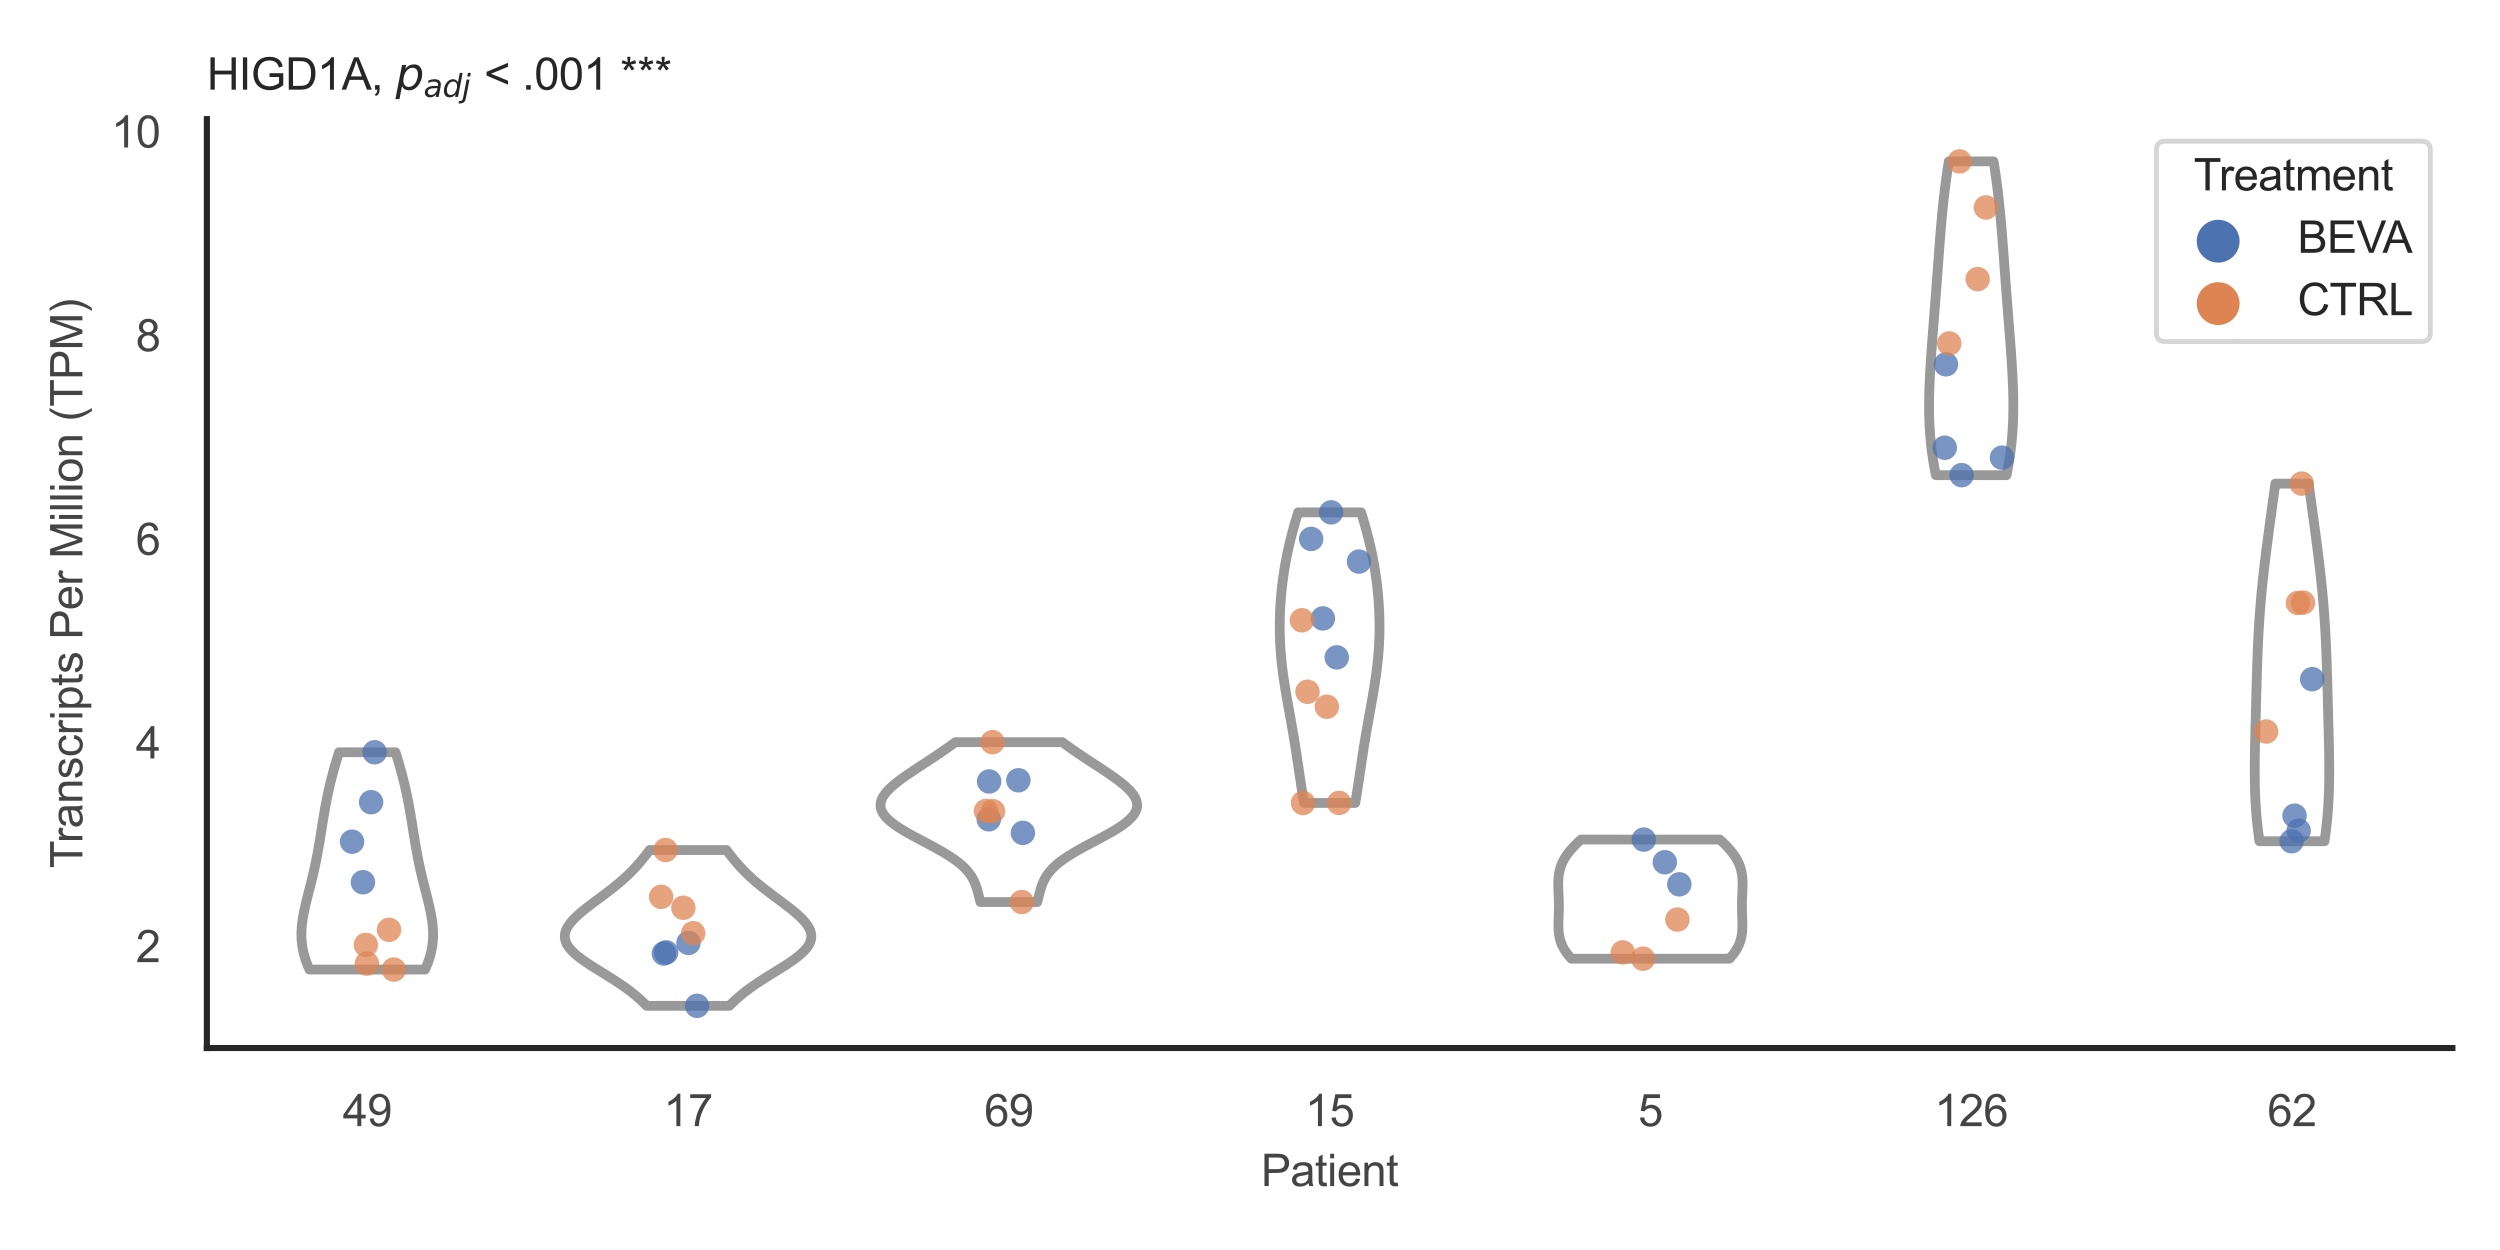 <?xml version="1.0" encoding="utf-8" standalone="no"?>
<!DOCTYPE svg PUBLIC "-//W3C//DTD SVG 1.1//EN"
  "http://www.w3.org/Graphics/SVG/1.1/DTD/svg11.dtd">
<svg xmlns:xlink="http://www.w3.org/1999/xlink" width="510.236pt" height="255.118pt" viewBox="0 0 510.236 255.118" xmlns="http://www.w3.org/2000/svg" version="1.1">
 <defs>
  <style type="text/css">*{stroke-linejoin: round; stroke-linecap: butt}</style>
 </defs>
 <g id="figure_1">
  <g id="patch_1">
   <path d="M 0 255.118 
L 510.236 255.118 
L 510.236 0 
L 0 0 
z
" style="fill: #ffffff"/>
  </g>
  <g id="axes_1">
   <g id="patch_2">
    <path d="M 42.22 213.898 
L 500.516 213.898 
L 500.516 24.32 
L 42.22 24.32 
z
" style="fill: #ffffff"/>
   </g>
   <g id="matplotlib.axis_1">
    <g id="xtick_1">
     <g id="text_1">
      <!-- 49 -->
      <g style="fill: #444444" transform="translate(69.951 229.84)scale(0.09 -0.09)">
       <defs>
        <path id="ArialMT-34" d="M 2069 0 
L 2069 1097 
L 81 1097 
L 81 1613 
L 2172 4581 
L 2631 4581 
L 2631 1613 
L 3250 1613 
L 3250 1097 
L 2631 1097 
L 2631 0 
L 2069 0 
z
M 2069 1613 
L 2069 3678 
L 634 1613 
L 2069 1613 
z
" transform="scale(0.016)"/>
        <path id="ArialMT-39" d="M 350 1059 
L 891 1109 
Q 959 728 1153 556 
Q 1347 384 1650 384 
Q 1909 384 2104 503 
Q 2300 622 2425 820 
Q 2550 1019 2634 1356 
Q 2719 1694 2719 2044 
Q 2719 2081 2716 2156 
Q 2547 1888 2255 1720 
Q 1963 1553 1622 1553 
Q 1053 1553 659 1965 
Q 266 2378 266 3053 
Q 266 3750 677 4175 
Q 1088 4600 1706 4600 
Q 2153 4600 2523 4359 
Q 2894 4119 3086 3673 
Q 3278 3228 3278 2384 
Q 3278 1506 3087 986 
Q 2897 466 2520 194 
Q 2144 -78 1638 -78 
Q 1100 -78 759 220 
Q 419 519 350 1059 
z
M 2653 3081 
Q 2653 3566 2395 3850 
Q 2138 4134 1775 4134 
Q 1400 4134 1122 3828 
Q 844 3522 844 3034 
Q 844 2597 1108 2323 
Q 1372 2050 1759 2050 
Q 2150 2050 2401 2323 
Q 2653 2597 2653 3081 
z
" transform="scale(0.016)"/>
       </defs>
       <use xlink:href="#ArialMT-34"/>
       <use xlink:href="#ArialMT-39" x="55.615"/>
      </g>
     </g>
    </g>
    <g id="xtick_2">
     <g id="text_2">
      <!-- 17 -->
      <g style="fill: #444444" transform="translate(135.421 229.84)scale(0.09 -0.09)">
       <defs>
        <path id="ArialMT-31" d="M 2384 0 
L 1822 0 
L 1822 3584 
Q 1619 3391 1289 3197 
Q 959 3003 697 2906 
L 697 3450 
Q 1169 3672 1522 3987 
Q 1875 4303 2022 4600 
L 2384 4600 
L 2384 0 
z
" transform="scale(0.016)"/>
        <path id="ArialMT-37" d="M 303 3981 
L 303 4522 
L 3269 4522 
L 3269 4084 
Q 2831 3619 2401 2847 
Q 1972 2075 1738 1259 
Q 1569 684 1522 0 
L 944 0 
Q 953 541 1156 1306 
Q 1359 2072 1739 2783 
Q 2119 3494 2547 3981 
L 303 3981 
z
" transform="scale(0.016)"/>
       </defs>
       <use xlink:href="#ArialMT-31"/>
       <use xlink:href="#ArialMT-37" x="55.615"/>
      </g>
     </g>
    </g>
    <g id="xtick_3">
     <g id="text_3">
      <!-- 69 -->
      <g style="fill: #444444" transform="translate(200.892 229.84)scale(0.09 -0.09)">
       <defs>
        <path id="ArialMT-36" d="M 3184 3459 
L 2625 3416 
Q 2550 3747 2413 3897 
Q 2184 4138 1850 4138 
Q 1581 4138 1378 3988 
Q 1113 3794 959 3422 
Q 806 3050 800 2363 
Q 1003 2672 1297 2822 
Q 1591 2972 1913 2972 
Q 2475 2972 2870 2558 
Q 3266 2144 3266 1488 
Q 3266 1056 3080 686 
Q 2894 316 2569 119 
Q 2244 -78 1831 -78 
Q 1128 -78 684 439 
Q 241 956 241 2144 
Q 241 3472 731 4075 
Q 1159 4600 1884 4600 
Q 2425 4600 2770 4297 
Q 3116 3994 3184 3459 
z
M 888 1484 
Q 888 1194 1011 928 
Q 1134 663 1356 523 
Q 1578 384 1822 384 
Q 2178 384 2434 671 
Q 2691 959 2691 1453 
Q 2691 1928 2437 2201 
Q 2184 2475 1800 2475 
Q 1419 2475 1153 2201 
Q 888 1928 888 1484 
z
" transform="scale(0.016)"/>
       </defs>
       <use xlink:href="#ArialMT-36"/>
       <use xlink:href="#ArialMT-39" x="55.615"/>
      </g>
     </g>
    </g>
    <g id="xtick_4">
     <g id="text_4">
      <!-- 15 -->
      <g style="fill: #444444" transform="translate(266.363 229.84)scale(0.09 -0.09)">
       <defs>
        <path id="ArialMT-35" d="M 266 1200 
L 856 1250 
Q 922 819 1161 601 
Q 1400 384 1738 384 
Q 2144 384 2425 690 
Q 2706 997 2706 1503 
Q 2706 1984 2436 2262 
Q 2166 2541 1728 2541 
Q 1456 2541 1237 2417 
Q 1019 2294 894 2097 
L 366 2166 
L 809 4519 
L 3088 4519 
L 3088 3981 
L 1259 3981 
L 1013 2750 
Q 1425 3038 1878 3038 
Q 2478 3038 2890 2622 
Q 3303 2206 3303 1553 
Q 3303 931 2941 478 
Q 2500 -78 1738 -78 
Q 1113 -78 717 272 
Q 322 622 266 1200 
z
" transform="scale(0.016)"/>
       </defs>
       <use xlink:href="#ArialMT-31"/>
       <use xlink:href="#ArialMT-35" x="55.615"/>
      </g>
     </g>
    </g>
    <g id="xtick_5">
     <g id="text_5">
      <!-- 5 -->
      <g style="fill: #444444" transform="translate(334.337 229.84)scale(0.09 -0.09)">
       <use xlink:href="#ArialMT-35"/>
      </g>
     </g>
    </g>
    <g id="xtick_6">
     <g id="text_6">
      <!-- 126 -->
      <g style="fill: #444444" transform="translate(394.803 229.84)scale(0.09 -0.09)">
       <defs>
        <path id="ArialMT-32" d="M 3222 541 
L 3222 0 
L 194 0 
Q 188 203 259 391 
Q 375 700 629 1000 
Q 884 1300 1366 1694 
Q 2113 2306 2375 2664 
Q 2638 3022 2638 3341 
Q 2638 3675 2398 3904 
Q 2159 4134 1775 4134 
Q 1369 4134 1125 3890 
Q 881 3647 878 3216 
L 300 3275 
Q 359 3922 746 4261 
Q 1134 4600 1788 4600 
Q 2447 4600 2831 4234 
Q 3216 3869 3216 3328 
Q 3216 3053 3103 2787 
Q 2991 2522 2730 2228 
Q 2469 1934 1863 1422 
Q 1356 997 1212 845 
Q 1069 694 975 541 
L 3222 541 
z
" transform="scale(0.016)"/>
       </defs>
       <use xlink:href="#ArialMT-31"/>
       <use xlink:href="#ArialMT-32" x="55.615"/>
       <use xlink:href="#ArialMT-36" x="111.23"/>
      </g>
     </g>
    </g>
    <g id="xtick_7">
     <g id="text_7">
      <!-- 62 -->
      <g style="fill: #444444" transform="translate(462.776 229.84)scale(0.09 -0.09)">
       <use xlink:href="#ArialMT-36"/>
       <use xlink:href="#ArialMT-32" x="55.615"/>
      </g>
     </g>
    </g>
    <g id="text_8">
     <!-- Patient -->
     <g style="fill: #444444" transform="translate(257.359 242.071)scale(0.09 -0.09)">
      <defs>
       <path id="ArialMT-50" d="M 494 0 
L 494 4581 
L 2222 4581 
Q 2678 4581 2919 4538 
Q 3256 4481 3484 4323 
Q 3713 4166 3852 3881 
Q 3991 3597 3991 3256 
Q 3991 2672 3619 2267 
Q 3247 1863 2275 1863 
L 1100 1863 
L 1100 0 
L 494 0 
z
M 1100 2403 
L 2284 2403 
Q 2872 2403 3119 2622 
Q 3366 2841 3366 3238 
Q 3366 3525 3220 3729 
Q 3075 3934 2838 4000 
Q 2684 4041 2272 4041 
L 1100 4041 
L 1100 2403 
z
" transform="scale(0.016)"/>
       <path id="ArialMT-61" d="M 2588 409 
Q 2275 144 1986 34 
Q 1697 -75 1366 -75 
Q 819 -75 525 192 
Q 231 459 231 875 
Q 231 1119 342 1320 
Q 453 1522 633 1644 
Q 813 1766 1038 1828 
Q 1203 1872 1538 1913 
Q 2219 1994 2541 2106 
Q 2544 2222 2544 2253 
Q 2544 2597 2384 2738 
Q 2169 2928 1744 2928 
Q 1347 2928 1158 2789 
Q 969 2650 878 2297 
L 328 2372 
Q 403 2725 575 2942 
Q 747 3159 1072 3276 
Q 1397 3394 1825 3394 
Q 2250 3394 2515 3294 
Q 2781 3194 2906 3042 
Q 3031 2891 3081 2659 
Q 3109 2516 3109 2141 
L 3109 1391 
Q 3109 606 3145 398 
Q 3181 191 3288 0 
L 2700 0 
Q 2613 175 2588 409 
z
M 2541 1666 
Q 2234 1541 1622 1453 
Q 1275 1403 1131 1340 
Q 988 1278 909 1158 
Q 831 1038 831 891 
Q 831 666 1001 516 
Q 1172 366 1500 366 
Q 1825 366 2078 508 
Q 2331 650 2450 897 
Q 2541 1088 2541 1459 
L 2541 1666 
z
" transform="scale(0.016)"/>
       <path id="ArialMT-74" d="M 1650 503 
L 1731 6 
Q 1494 -44 1306 -44 
Q 1000 -44 831 53 
Q 663 150 594 308 
Q 525 466 525 972 
L 525 2881 
L 113 2881 
L 113 3319 
L 525 3319 
L 525 4141 
L 1084 4478 
L 1084 3319 
L 1650 3319 
L 1650 2881 
L 1084 2881 
L 1084 941 
Q 1084 700 1114 631 
Q 1144 563 1211 522 
Q 1278 481 1403 481 
Q 1497 481 1650 503 
z
" transform="scale(0.016)"/>
       <path id="ArialMT-69" d="M 425 3934 
L 425 4581 
L 988 4581 
L 988 3934 
L 425 3934 
z
M 425 0 
L 425 3319 
L 988 3319 
L 988 0 
L 425 0 
z
" transform="scale(0.016)"/>
       <path id="ArialMT-65" d="M 2694 1069 
L 3275 997 
Q 3138 488 2766 206 
Q 2394 -75 1816 -75 
Q 1088 -75 661 373 
Q 234 822 234 1631 
Q 234 2469 665 2931 
Q 1097 3394 1784 3394 
Q 2450 3394 2872 2941 
Q 3294 2488 3294 1666 
Q 3294 1616 3291 1516 
L 816 1516 
Q 847 969 1125 678 
Q 1403 388 1819 388 
Q 2128 388 2347 550 
Q 2566 713 2694 1069 
z
M 847 1978 
L 2700 1978 
Q 2663 2397 2488 2606 
Q 2219 2931 1791 2931 
Q 1403 2931 1139 2672 
Q 875 2413 847 1978 
z
" transform="scale(0.016)"/>
       <path id="ArialMT-6e" d="M 422 0 
L 422 3319 
L 928 3319 
L 928 2847 
Q 1294 3394 1984 3394 
Q 2284 3394 2536 3286 
Q 2788 3178 2913 3003 
Q 3038 2828 3088 2588 
Q 3119 2431 3119 2041 
L 3119 0 
L 2556 0 
L 2556 2019 
Q 2556 2363 2490 2533 
Q 2425 2703 2258 2804 
Q 2091 2906 1866 2906 
Q 1506 2906 1245 2678 
Q 984 2450 984 1813 
L 984 0 
L 422 0 
z
" transform="scale(0.016)"/>
      </defs>
      <use xlink:href="#ArialMT-50"/>
      <use xlink:href="#ArialMT-61" x="66.699"/>
      <use xlink:href="#ArialMT-74" x="122.314"/>
      <use xlink:href="#ArialMT-69" x="150.098"/>
      <use xlink:href="#ArialMT-65" x="172.314"/>
      <use xlink:href="#ArialMT-6e" x="227.93"/>
      <use xlink:href="#ArialMT-74" x="283.545"/>
     </g>
    </g>
   </g>
   <g id="matplotlib.axis_2">
    <g id="ytick_1">
     <g id="text_9">
      <!-- 2 -->
      <g style="fill: #444444" transform="translate(27.715 196.362)scale(0.09 -0.09)">
       <use xlink:href="#ArialMT-32"/>
      </g>
     </g>
    </g>
    <g id="ytick_2">
     <g id="text_10">
      <!-- 4 -->
      <g style="fill: #444444" transform="translate(27.715 154.8)scale(0.09 -0.09)">
       <use xlink:href="#ArialMT-34"/>
      </g>
     </g>
    </g>
    <g id="ytick_3">
     <g id="text_11">
      <!-- 6 -->
      <g style="fill: #444444" transform="translate(27.715 113.239)scale(0.09 -0.09)">
       <use xlink:href="#ArialMT-36"/>
      </g>
     </g>
    </g>
    <g id="ytick_4">
     <g id="text_12">
      <!-- 8 -->
      <g style="fill: #444444" transform="translate(27.715 71.677)scale(0.09 -0.09)">
       <defs>
        <path id="ArialMT-38" d="M 1131 2484 
Q 781 2613 612 2850 
Q 444 3088 444 3419 
Q 444 3919 803 4259 
Q 1163 4600 1759 4600 
Q 2359 4600 2725 4251 
Q 3091 3903 3091 3403 
Q 3091 3084 2923 2848 
Q 2756 2613 2416 2484 
Q 2838 2347 3058 2040 
Q 3278 1734 3278 1309 
Q 3278 722 2862 322 
Q 2447 -78 1769 -78 
Q 1091 -78 675 323 
Q 259 725 259 1325 
Q 259 1772 486 2073 
Q 713 2375 1131 2484 
z
M 1019 3438 
Q 1019 3113 1228 2906 
Q 1438 2700 1772 2700 
Q 2097 2700 2305 2904 
Q 2513 3109 2513 3406 
Q 2513 3716 2298 3927 
Q 2084 4138 1766 4138 
Q 1444 4138 1231 3931 
Q 1019 3725 1019 3438 
z
M 838 1322 
Q 838 1081 952 856 
Q 1066 631 1291 507 
Q 1516 384 1775 384 
Q 2178 384 2440 643 
Q 2703 903 2703 1303 
Q 2703 1709 2433 1975 
Q 2163 2241 1756 2241 
Q 1359 2241 1098 1978 
Q 838 1716 838 1322 
z
" transform="scale(0.016)"/>
       </defs>
       <use xlink:href="#ArialMT-38"/>
      </g>
     </g>
    </g>
    <g id="ytick_5">
     <g id="text_13">
      <!-- 10 -->
      <g style="fill: #444444" transform="translate(22.71 30.116)scale(0.09 -0.09)">
       <defs>
        <path id="ArialMT-30" d="M 266 2259 
Q 266 3072 433 3567 
Q 600 4063 929 4331 
Q 1259 4600 1759 4600 
Q 2128 4600 2406 4451 
Q 2684 4303 2865 4023 
Q 3047 3744 3150 3342 
Q 3253 2941 3253 2259 
Q 3253 1453 3087 958 
Q 2922 463 2592 192 
Q 2263 -78 1759 -78 
Q 1097 -78 719 397 
Q 266 969 266 2259 
z
M 844 2259 
Q 844 1131 1108 757 
Q 1372 384 1759 384 
Q 2147 384 2411 759 
Q 2675 1134 2675 2259 
Q 2675 3391 2411 3762 
Q 2147 4134 1753 4134 
Q 1366 4134 1134 3806 
Q 844 3388 844 2259 
z
" transform="scale(0.016)"/>
       </defs>
       <use xlink:href="#ArialMT-31"/>
       <use xlink:href="#ArialMT-30" x="55.615"/>
      </g>
     </g>
    </g>
    <g id="text_14">
     <!-- Transcripts Per Million (TPM) -->
     <g style="fill: #444444" transform="translate(16.816 177.194)rotate(-90)scale(0.09 -0.09)">
      <defs>
       <path id="ArialMT-54" d="M 1659 0 
L 1659 4041 
L 150 4041 
L 150 4581 
L 3781 4581 
L 3781 4041 
L 2266 4041 
L 2266 0 
L 1659 0 
z
" transform="scale(0.016)"/>
       <path id="ArialMT-72" d="M 416 0 
L 416 3319 
L 922 3319 
L 922 2816 
Q 1116 3169 1280 3281 
Q 1444 3394 1641 3394 
Q 1925 3394 2219 3213 
L 2025 2691 
Q 1819 2813 1613 2813 
Q 1428 2813 1281 2702 
Q 1134 2591 1072 2394 
Q 978 2094 978 1738 
L 978 0 
L 416 0 
z
" transform="scale(0.016)"/>
       <path id="ArialMT-73" d="M 197 991 
L 753 1078 
Q 800 744 1014 566 
Q 1228 388 1613 388 
Q 2000 388 2187 545 
Q 2375 703 2375 916 
Q 2375 1106 2209 1216 
Q 2094 1291 1634 1406 
Q 1016 1563 777 1677 
Q 538 1791 414 1992 
Q 291 2194 291 2438 
Q 291 2659 392 2848 
Q 494 3038 669 3163 
Q 800 3259 1026 3326 
Q 1253 3394 1513 3394 
Q 1903 3394 2198 3281 
Q 2494 3169 2634 2976 
Q 2775 2784 2828 2463 
L 2278 2388 
Q 2241 2644 2061 2787 
Q 1881 2931 1553 2931 
Q 1166 2931 1000 2803 
Q 834 2675 834 2503 
Q 834 2394 903 2306 
Q 972 2216 1119 2156 
Q 1203 2125 1616 2013 
Q 2213 1853 2448 1751 
Q 2684 1650 2818 1456 
Q 2953 1263 2953 975 
Q 2953 694 2789 445 
Q 2625 197 2315 61 
Q 2006 -75 1616 -75 
Q 969 -75 630 194 
Q 291 463 197 991 
z
" transform="scale(0.016)"/>
       <path id="ArialMT-63" d="M 2588 1216 
L 3141 1144 
Q 3050 572 2676 248 
Q 2303 -75 1759 -75 
Q 1078 -75 664 370 
Q 250 816 250 1647 
Q 250 2184 428 2587 
Q 606 2991 970 3192 
Q 1334 3394 1763 3394 
Q 2303 3394 2647 3120 
Q 2991 2847 3088 2344 
L 2541 2259 
Q 2463 2594 2264 2762 
Q 2066 2931 1784 2931 
Q 1359 2931 1093 2626 
Q 828 2322 828 1663 
Q 828 994 1084 691 
Q 1341 388 1753 388 
Q 2084 388 2306 591 
Q 2528 794 2588 1216 
z
" transform="scale(0.016)"/>
       <path id="ArialMT-70" d="M 422 -1272 
L 422 3319 
L 934 3319 
L 934 2888 
Q 1116 3141 1344 3267 
Q 1572 3394 1897 3394 
Q 2322 3394 2647 3175 
Q 2972 2956 3137 2557 
Q 3303 2159 3303 1684 
Q 3303 1175 3120 767 
Q 2938 359 2589 142 
Q 2241 -75 1856 -75 
Q 1575 -75 1351 44 
Q 1128 163 984 344 
L 984 -1272 
L 422 -1272 
z
M 931 1641 
Q 931 1000 1190 694 
Q 1450 388 1819 388 
Q 2194 388 2461 705 
Q 2728 1022 2728 1688 
Q 2728 2322 2467 2637 
Q 2206 2953 1844 2953 
Q 1484 2953 1207 2617 
Q 931 2281 931 1641 
z
" transform="scale(0.016)"/>
       <path id="ArialMT-20" transform="scale(0.016)"/>
       <path id="ArialMT-4d" d="M 475 0 
L 475 4581 
L 1388 4581 
L 2472 1338 
Q 2622 884 2691 659 
Q 2769 909 2934 1394 
L 4031 4581 
L 4847 4581 
L 4847 0 
L 4263 0 
L 4263 3834 
L 2931 0 
L 2384 0 
L 1059 3900 
L 1059 0 
L 475 0 
z
" transform="scale(0.016)"/>
       <path id="ArialMT-6c" d="M 409 0 
L 409 4581 
L 972 4581 
L 972 0 
L 409 0 
z
" transform="scale(0.016)"/>
       <path id="ArialMT-6f" d="M 213 1659 
Q 213 2581 725 3025 
Q 1153 3394 1769 3394 
Q 2453 3394 2887 2945 
Q 3322 2497 3322 1706 
Q 3322 1066 3130 698 
Q 2938 331 2570 128 
Q 2203 -75 1769 -75 
Q 1072 -75 642 372 
Q 213 819 213 1659 
z
M 791 1659 
Q 791 1022 1069 705 
Q 1347 388 1769 388 
Q 2188 388 2466 706 
Q 2744 1025 2744 1678 
Q 2744 2294 2464 2611 
Q 2184 2928 1769 2928 
Q 1347 2928 1069 2612 
Q 791 2297 791 1659 
z
" transform="scale(0.016)"/>
       <path id="ArialMT-28" d="M 1497 -1347 
Q 1031 -759 709 28 
Q 388 816 388 1659 
Q 388 2403 628 3084 
Q 909 3875 1497 4659 
L 1900 4659 
Q 1522 4009 1400 3731 
Q 1209 3300 1100 2831 
Q 966 2247 966 1656 
Q 966 153 1900 -1347 
L 1497 -1347 
z
" transform="scale(0.016)"/>
       <path id="ArialMT-29" d="M 791 -1347 
L 388 -1347 
Q 1322 153 1322 1656 
Q 1322 2244 1188 2822 
Q 1081 3291 891 3722 
Q 769 4003 388 4659 
L 791 4659 
Q 1378 3875 1659 3084 
Q 1900 2403 1900 1659 
Q 1900 816 1576 28 
Q 1253 -759 791 -1347 
z
" transform="scale(0.016)"/>
      </defs>
      <use xlink:href="#ArialMT-54"/>
      <use xlink:href="#ArialMT-72" x="57.334"/>
      <use xlink:href="#ArialMT-61" x="90.635"/>
      <use xlink:href="#ArialMT-6e" x="146.25"/>
      <use xlink:href="#ArialMT-73" x="201.865"/>
      <use xlink:href="#ArialMT-63" x="251.865"/>
      <use xlink:href="#ArialMT-72" x="301.865"/>
      <use xlink:href="#ArialMT-69" x="335.166"/>
      <use xlink:href="#ArialMT-70" x="357.383"/>
      <use xlink:href="#ArialMT-74" x="412.998"/>
      <use xlink:href="#ArialMT-73" x="440.781"/>
      <use xlink:href="#ArialMT-20" x="490.781"/>
      <use xlink:href="#ArialMT-50" x="518.564"/>
      <use xlink:href="#ArialMT-65" x="585.264"/>
      <use xlink:href="#ArialMT-72" x="640.879"/>
      <use xlink:href="#ArialMT-20" x="674.18"/>
      <use xlink:href="#ArialMT-4d" x="701.963"/>
      <use xlink:href="#ArialMT-69" x="785.264"/>
      <use xlink:href="#ArialMT-6c" x="807.48"/>
      <use xlink:href="#ArialMT-6c" x="829.697"/>
      <use xlink:href="#ArialMT-69" x="851.914"/>
      <use xlink:href="#ArialMT-6f" x="874.131"/>
      <use xlink:href="#ArialMT-6e" x="929.746"/>
      <use xlink:href="#ArialMT-20" x="985.361"/>
      <use xlink:href="#ArialMT-28" x="1013.145"/>
      <use xlink:href="#ArialMT-54" x="1046.445"/>
      <use xlink:href="#ArialMT-50" x="1107.529"/>
      <use xlink:href="#ArialMT-4d" x="1174.229"/>
      <use xlink:href="#ArialMT-29" x="1257.529"/>
     </g>
    </g>
   </g>
   <g id="PolyCollection_1">
    <defs>
     <path id="m92c2f5f73a" d="M 86.745 -57.233 
L 63.166 -57.233 
L 62.966 -57.681 
L 62.778 -58.129 
L 62.602 -58.577 
L 62.439 -59.025 
L 62.289 -59.473 
L 62.152 -59.921 
L 62.029 -60.369 
L 61.919 -60.817 
L 61.823 -61.265 
L 61.74 -61.713 
L 61.671 -62.161 
L 61.615 -62.609 
L 61.572 -63.057 
L 61.542 -63.505 
L 61.524 -63.953 
L 61.519 -64.401 
L 61.525 -64.849 
L 61.543 -65.297 
L 61.571 -65.745 
L 61.609 -66.193 
L 61.656 -66.641 
L 61.713 -67.089 
L 61.778 -67.537 
L 61.85 -67.985 
L 61.93 -68.433 
L 62.015 -68.881 
L 62.107 -69.329 
L 62.203 -69.777 
L 62.304 -70.225 
L 62.408 -70.673 
L 62.516 -71.121 
L 62.626 -71.569 
L 62.738 -72.017 
L 62.851 -72.465 
L 62.965 -72.913 
L 63.08 -73.361 
L 63.195 -73.809 
L 63.309 -74.257 
L 63.422 -74.705 
L 63.534 -75.153 
L 63.645 -75.601 
L 63.754 -76.049 
L 63.862 -76.497 
L 63.967 -76.945 
L 64.07 -77.393 
L 64.17 -77.841 
L 64.269 -78.289 
L 64.364 -78.737 
L 64.458 -79.185 
L 64.549 -79.633 
L 64.637 -80.081 
L 64.724 -80.529 
L 64.808 -80.977 
L 64.89 -81.425 
L 64.97 -81.873 
L 65.049 -82.321 
L 65.126 -82.769 
L 65.201 -83.217 
L 65.276 -83.665 
L 65.349 -84.113 
L 65.422 -84.561 
L 65.494 -85.009 
L 65.565 -85.457 
L 65.636 -85.905 
L 65.708 -86.353 
L 65.78 -86.801 
L 65.852 -87.249 
L 65.924 -87.697 
L 65.998 -88.145 
L 66.073 -88.593 
L 66.149 -89.041 
L 66.226 -89.489 
L 66.305 -89.937 
L 66.386 -90.385 
L 66.468 -90.833 
L 66.553 -91.281 
L 66.639 -91.729 
L 66.728 -92.177 
L 66.819 -92.625 
L 66.913 -93.073 
L 67.009 -93.521 
L 67.108 -93.969 
L 67.21 -94.417 
L 67.314 -94.865 
L 67.421 -95.313 
L 67.531 -95.761 
L 67.643 -96.209 
L 67.759 -96.657 
L 67.876 -97.105 
L 67.997 -97.553 
L 68.12 -98.001 
L 68.246 -98.449 
L 68.374 -98.897 
L 68.505 -99.345 
L 68.638 -99.793 
L 68.773 -100.241 
L 68.911 -100.689 
L 69.05 -101.137 
L 69.191 -101.585 
L 80.72 -101.585 
L 80.72 -101.585 
L 80.861 -101.137 
L 81 -100.689 
L 81.137 -100.241 
L 81.273 -99.793 
L 81.406 -99.345 
L 81.536 -98.897 
L 81.665 -98.449 
L 81.791 -98.001 
L 81.914 -97.553 
L 82.034 -97.105 
L 82.152 -96.657 
L 82.268 -96.209 
L 82.38 -95.761 
L 82.49 -95.313 
L 82.597 -94.865 
L 82.701 -94.417 
L 82.803 -93.969 
L 82.901 -93.521 
L 82.998 -93.073 
L 83.091 -92.625 
L 83.183 -92.177 
L 83.272 -91.729 
L 83.358 -91.281 
L 83.443 -90.833 
L 83.525 -90.385 
L 83.606 -89.937 
L 83.685 -89.489 
L 83.762 -89.041 
L 83.838 -88.593 
L 83.913 -88.145 
L 83.986 -87.697 
L 84.059 -87.249 
L 84.131 -86.801 
L 84.203 -86.353 
L 84.274 -85.905 
L 84.346 -85.457 
L 84.417 -85.009 
L 84.489 -84.561 
L 84.562 -84.113 
L 84.635 -83.665 
L 84.709 -83.217 
L 84.785 -82.769 
L 84.862 -82.321 
L 84.94 -81.873 
L 85.021 -81.425 
L 85.103 -80.977 
L 85.187 -80.529 
L 85.274 -80.081 
L 85.362 -79.633 
L 85.453 -79.185 
L 85.547 -78.737 
L 85.642 -78.289 
L 85.741 -77.841 
L 85.841 -77.393 
L 85.944 -76.945 
L 86.049 -76.497 
L 86.157 -76.049 
L 86.266 -75.601 
L 86.376 -75.153 
L 86.489 -74.705 
L 86.602 -74.257 
L 86.716 -73.809 
L 86.831 -73.361 
L 86.945 -72.913 
L 87.06 -72.465 
L 87.173 -72.017 
L 87.285 -71.569 
L 87.395 -71.121 
L 87.503 -70.673 
L 87.607 -70.225 
L 87.708 -69.777 
L 87.804 -69.329 
L 87.896 -68.881 
L 87.981 -68.433 
L 88.061 -67.985 
L 88.133 -67.537 
L 88.198 -67.089 
L 88.255 -66.641 
L 88.302 -66.193 
L 88.34 -65.745 
L 88.368 -65.297 
L 88.386 -64.849 
L 88.392 -64.401 
L 88.386 -63.953 
L 88.369 -63.505 
L 88.339 -63.057 
L 88.296 -62.609 
L 88.24 -62.161 
L 88.171 -61.713 
L 88.088 -61.265 
L 87.992 -60.817 
L 87.882 -60.369 
L 87.759 -59.921 
L 87.622 -59.473 
L 87.472 -59.025 
L 87.309 -58.577 
L 87.133 -58.129 
L 86.945 -57.681 
L 86.745 -57.233 
z
" style="stroke: #999999; stroke-width: 2"/>
    </defs>
    <g clip-path="url(#p0d5dc7caac)">
     <use xlink:href="#m92c2f5f73a" x="0" y="255.118" style="fill: #ffffff; stroke: #999999; stroke-width: 2"/>
    </g>
   </g>
   <g id="PolyCollection_2">
    <defs>
     <path id="mfca56ab892" d="M 148.859 -49.837 
L 131.994 -49.837 
L 131.674 -50.158 
L 131.345 -50.48 
L 131.006 -50.801 
L 130.657 -51.122 
L 130.297 -51.443 
L 129.925 -51.764 
L 129.541 -52.085 
L 129.145 -52.407 
L 128.736 -52.728 
L 128.314 -53.049 
L 127.88 -53.37 
L 127.434 -53.691 
L 126.976 -54.013 
L 126.506 -54.334 
L 126.025 -54.655 
L 125.535 -54.976 
L 125.036 -55.297 
L 124.529 -55.619 
L 124.017 -55.94 
L 123.5 -56.261 
L 122.981 -56.582 
L 122.462 -56.903 
L 121.944 -57.224 
L 121.43 -57.546 
L 120.922 -57.867 
L 120.423 -58.188 
L 119.934 -58.509 
L 119.459 -58.83 
L 119 -59.152 
L 118.558 -59.473 
L 118.137 -59.794 
L 117.738 -60.115 
L 117.364 -60.436 
L 117.016 -60.758 
L 116.696 -61.079 
L 116.406 -61.4 
L 116.146 -61.721 
L 115.92 -62.042 
L 115.726 -62.363 
L 115.566 -62.685 
L 115.44 -63.006 
L 115.349 -63.327 
L 115.293 -63.648 
L 115.271 -63.969 
L 115.283 -64.291 
L 115.329 -64.612 
L 115.407 -64.933 
L 115.517 -65.254 
L 115.658 -65.575 
L 115.829 -65.896 
L 116.028 -66.218 
L 116.253 -66.539 
L 116.504 -66.86 
L 116.778 -67.181 
L 117.075 -67.502 
L 117.392 -67.824 
L 117.727 -68.145 
L 118.079 -68.466 
L 118.447 -68.787 
L 118.828 -69.108 
L 119.221 -69.43 
L 119.624 -69.751 
L 120.035 -70.072 
L 120.453 -70.393 
L 120.877 -70.714 
L 121.305 -71.035 
L 121.735 -71.357 
L 122.167 -71.678 
L 122.598 -71.999 
L 123.028 -72.32 
L 123.456 -72.641 
L 123.881 -72.963 
L 124.301 -73.284 
L 124.715 -73.605 
L 125.124 -73.926 
L 125.526 -74.247 
L 125.92 -74.569 
L 126.307 -74.89 
L 126.685 -75.211 
L 127.055 -75.532 
L 127.416 -75.853 
L 127.767 -76.174 
L 128.11 -76.496 
L 128.444 -76.817 
L 128.768 -77.138 
L 129.084 -77.459 
L 129.392 -77.78 
L 129.692 -78.102 
L 129.983 -78.423 
L 130.268 -78.744 
L 130.546 -79.065 
L 130.817 -79.386 
L 131.083 -79.707 
L 131.344 -80.029 
L 131.6 -80.35 
L 131.852 -80.671 
L 132.101 -80.992 
L 132.347 -81.313 
L 132.59 -81.635 
L 148.263 -81.635 
L 148.263 -81.635 
L 148.506 -81.313 
L 148.752 -80.992 
L 149 -80.671 
L 149.252 -80.35 
L 149.509 -80.029 
L 149.769 -79.707 
L 150.035 -79.386 
L 150.307 -79.065 
L 150.585 -78.744 
L 150.869 -78.423 
L 151.161 -78.102 
L 151.461 -77.78 
L 151.768 -77.459 
L 152.084 -77.138 
L 152.409 -76.817 
L 152.743 -76.496 
L 153.085 -76.174 
L 153.437 -75.853 
L 153.798 -75.532 
L 154.167 -75.211 
L 154.546 -74.89 
L 154.932 -74.569 
L 155.327 -74.247 
L 155.729 -73.926 
L 156.137 -73.605 
L 156.552 -73.284 
L 156.972 -72.963 
L 157.396 -72.641 
L 157.824 -72.32 
L 158.254 -71.999 
L 158.686 -71.678 
L 159.117 -71.357 
L 159.548 -71.035 
L 159.975 -70.714 
L 160.399 -70.393 
L 160.818 -70.072 
L 161.229 -69.751 
L 161.632 -69.43 
L 162.025 -69.108 
L 162.406 -68.787 
L 162.773 -68.466 
L 163.126 -68.145 
L 163.461 -67.824 
L 163.778 -67.502 
L 164.074 -67.181 
L 164.349 -66.86 
L 164.6 -66.539 
L 164.825 -66.218 
L 165.024 -65.896 
L 165.194 -65.575 
L 165.335 -65.254 
L 165.446 -64.933 
L 165.524 -64.612 
L 165.57 -64.291 
L 165.582 -63.969 
L 165.56 -63.648 
L 165.504 -63.327 
L 165.413 -63.006 
L 165.287 -62.685 
L 165.127 -62.363 
L 164.933 -62.042 
L 164.706 -61.721 
L 164.447 -61.4 
L 164.157 -61.079 
L 163.837 -60.758 
L 163.489 -60.436 
L 163.115 -60.115 
L 162.716 -59.794 
L 162.295 -59.473 
L 161.853 -59.152 
L 161.393 -58.83 
L 160.918 -58.509 
L 160.43 -58.188 
L 159.93 -57.867 
L 159.423 -57.546 
L 158.909 -57.224 
L 158.391 -56.903 
L 157.871 -56.582 
L 157.352 -56.261 
L 156.836 -55.94 
L 156.323 -55.619 
L 155.817 -55.297 
L 155.318 -54.976 
L 154.827 -54.655 
L 154.347 -54.334 
L 153.877 -54.013 
L 153.419 -53.691 
L 152.972 -53.37 
L 152.538 -53.049 
L 152.117 -52.728 
L 151.708 -52.407 
L 151.312 -52.085 
L 150.928 -51.764 
L 150.556 -51.443 
L 150.196 -51.122 
L 149.846 -50.801 
L 149.507 -50.48 
L 149.178 -50.158 
L 148.859 -49.837 
z
" style="stroke: #999999; stroke-width: 2"/>
    </defs>
    <g clip-path="url(#p0d5dc7caac)">
     <use xlink:href="#mfca56ab892" x="0" y="255.118" style="fill: #ffffff; stroke: #999999; stroke-width: 2"/>
    </g>
   </g>
   <g id="PolyCollection_3">
    <defs>
     <path id="m4e6456df9c" d="M 211.698 -71.019 
L 200.096 -71.019 
L 200.007 -71.348 
L 199.922 -71.678 
L 199.838 -72.007 
L 199.755 -72.337 
L 199.671 -72.667 
L 199.586 -72.996 
L 199.496 -73.326 
L 199.402 -73.655 
L 199.3 -73.985 
L 199.19 -74.315 
L 199.069 -74.644 
L 198.936 -74.974 
L 198.789 -75.303 
L 198.626 -75.633 
L 198.445 -75.962 
L 198.245 -76.292 
L 198.024 -76.622 
L 197.782 -76.951 
L 197.516 -77.281 
L 197.227 -77.61 
L 196.912 -77.94 
L 196.572 -78.27 
L 196.206 -78.599 
L 195.814 -78.929 
L 195.396 -79.258 
L 194.953 -79.588 
L 194.485 -79.917 
L 193.993 -80.247 
L 193.479 -80.577 
L 192.944 -80.906 
L 192.389 -81.236 
L 191.817 -81.565 
L 191.23 -81.895 
L 190.631 -82.224 
L 190.021 -82.554 
L 189.404 -82.884 
L 188.783 -83.213 
L 188.16 -83.543 
L 187.538 -83.872 
L 186.922 -84.202 
L 186.313 -84.532 
L 185.716 -84.861 
L 185.133 -85.191 
L 184.567 -85.52 
L 184.021 -85.85 
L 183.498 -86.179 
L 183.001 -86.509 
L 182.532 -86.839 
L 182.093 -87.168 
L 181.687 -87.498 
L 181.316 -87.827 
L 180.98 -88.157 
L 180.682 -88.487 
L 180.423 -88.816 
L 180.203 -89.146 
L 180.024 -89.475 
L 179.884 -89.805 
L 179.786 -90.134 
L 179.727 -90.464 
L 179.709 -90.794 
L 179.73 -91.123 
L 179.79 -91.453 
L 179.887 -91.782 
L 180.021 -92.112 
L 180.19 -92.442 
L 180.392 -92.771 
L 180.626 -93.101 
L 180.891 -93.43 
L 181.184 -93.76 
L 181.504 -94.089 
L 181.849 -94.419 
L 182.216 -94.749 
L 182.605 -95.078 
L 183.012 -95.408 
L 183.437 -95.737 
L 183.876 -96.067 
L 184.33 -96.397 
L 184.794 -96.726 
L 185.269 -97.056 
L 185.752 -97.385 
L 186.242 -97.715 
L 186.737 -98.044 
L 187.236 -98.374 
L 187.738 -98.704 
L 188.242 -99.033 
L 188.746 -99.363 
L 189.249 -99.692 
L 189.751 -100.022 
L 190.25 -100.351 
L 190.747 -100.681 
L 191.24 -101.011 
L 191.728 -101.34 
L 192.212 -101.67 
L 192.691 -101.999 
L 193.164 -102.329 
L 193.631 -102.659 
L 194.091 -102.988 
L 194.545 -103.318 
L 194.992 -103.647 
L 216.802 -103.647 
L 216.802 -103.647 
L 217.249 -103.318 
L 217.703 -102.988 
L 218.164 -102.659 
L 218.631 -102.329 
L 219.104 -101.999 
L 219.582 -101.67 
L 220.066 -101.34 
L 220.555 -101.011 
L 221.048 -100.681 
L 221.544 -100.351 
L 222.044 -100.022 
L 222.546 -99.692 
L 223.049 -99.363 
L 223.553 -99.033 
L 224.056 -98.704 
L 224.558 -98.374 
L 225.057 -98.044 
L 225.552 -97.715 
L 226.042 -97.385 
L 226.525 -97.056 
L 227 -96.726 
L 227.465 -96.397 
L 227.918 -96.067 
L 228.358 -95.737 
L 228.782 -95.408 
L 229.19 -95.078 
L 229.578 -94.749 
L 229.946 -94.419 
L 230.29 -94.089 
L 230.61 -93.76 
L 230.903 -93.43 
L 231.168 -93.101 
L 231.403 -92.771 
L 231.605 -92.442 
L 231.774 -92.112 
L 231.907 -91.782 
L 232.005 -91.453 
L 232.064 -91.123 
L 232.086 -90.794 
L 232.067 -90.464 
L 232.009 -90.134 
L 231.91 -89.805 
L 231.771 -89.475 
L 231.591 -89.146 
L 231.371 -88.816 
L 231.112 -88.487 
L 230.814 -88.157 
L 230.479 -87.827 
L 230.107 -87.498 
L 229.701 -87.168 
L 229.263 -86.839 
L 228.794 -86.509 
L 228.297 -86.179 
L 227.774 -85.85 
L 227.228 -85.52 
L 226.662 -85.191 
L 226.079 -84.861 
L 225.481 -84.532 
L 224.872 -84.202 
L 224.256 -83.872 
L 223.635 -83.543 
L 223.012 -83.213 
L 222.39 -82.884 
L 221.773 -82.554 
L 221.164 -82.224 
L 220.564 -81.895 
L 219.977 -81.565 
L 219.405 -81.236 
L 218.851 -80.906 
L 218.316 -80.577 
L 217.801 -80.247 
L 217.31 -79.917 
L 216.842 -79.588 
L 216.399 -79.258 
L 215.981 -78.929 
L 215.589 -78.599 
L 215.223 -78.27 
L 214.882 -77.94 
L 214.568 -77.61 
L 214.278 -77.281 
L 214.012 -76.951 
L 213.77 -76.622 
L 213.549 -76.292 
L 213.35 -75.962 
L 213.169 -75.633 
L 213.006 -75.303 
L 212.859 -74.974 
L 212.725 -74.644 
L 212.605 -74.315 
L 212.494 -73.985 
L 212.393 -73.655 
L 212.298 -73.326 
L 212.209 -72.996 
L 212.123 -72.667 
L 212.04 -72.337 
L 211.956 -72.007 
L 211.873 -71.678 
L 211.787 -71.348 
L 211.698 -71.019 
z
" style="stroke: #999999; stroke-width: 2"/>
    </defs>
    <g clip-path="url(#p0d5dc7caac)">
     <use xlink:href="#m4e6456df9c" x="0" y="255.118" style="fill: #ffffff; stroke: #999999; stroke-width: 2"/>
    </g>
   </g>
   <g id="PolyCollection_4">
    <defs>
     <path id="m697d9134c3" d="M 276.597 -91.239 
L 266.139 -91.239 
L 266.037 -91.838 
L 265.937 -92.437 
L 265.84 -93.037 
L 265.744 -93.636 
L 265.651 -94.235 
L 265.558 -94.834 
L 265.467 -95.433 
L 265.378 -96.032 
L 265.288 -96.631 
L 265.2 -97.23 
L 265.111 -97.829 
L 265.023 -98.428 
L 264.934 -99.027 
L 264.845 -99.627 
L 264.755 -100.226 
L 264.665 -100.825 
L 264.573 -101.424 
L 264.48 -102.023 
L 264.385 -102.622 
L 264.289 -103.221 
L 264.192 -103.82 
L 264.093 -104.419 
L 263.992 -105.018 
L 263.89 -105.617 
L 263.787 -106.217 
L 263.682 -106.816 
L 263.577 -107.415 
L 263.47 -108.014 
L 263.363 -108.613 
L 263.255 -109.212 
L 263.147 -109.811 
L 263.038 -110.41 
L 262.931 -111.009 
L 262.824 -111.608 
L 262.717 -112.208 
L 262.613 -112.807 
L 262.509 -113.406 
L 262.408 -114.005 
L 262.309 -114.604 
L 262.213 -115.203 
L 262.119 -115.802 
L 262.029 -116.401 
L 261.943 -117 
L 261.86 -117.599 
L 261.781 -118.198 
L 261.706 -118.798 
L 261.636 -119.397 
L 261.571 -119.996 
L 261.51 -120.595 
L 261.454 -121.194 
L 261.403 -121.793 
L 261.358 -122.392 
L 261.318 -122.991 
L 261.283 -123.59 
L 261.253 -124.189 
L 261.229 -124.788 
L 261.21 -125.388 
L 261.196 -125.987 
L 261.188 -126.586 
L 261.185 -127.185 
L 261.187 -127.784 
L 261.194 -128.383 
L 261.207 -128.982 
L 261.224 -129.581 
L 261.247 -130.18 
L 261.275 -130.779 
L 261.307 -131.378 
L 261.345 -131.978 
L 261.387 -132.577 
L 261.434 -133.176 
L 261.487 -133.775 
L 261.544 -134.374 
L 261.606 -134.973 
L 261.673 -135.572 
L 261.744 -136.171 
L 261.821 -136.77 
L 261.902 -137.369 
L 261.989 -137.968 
L 262.08 -138.568 
L 262.177 -139.167 
L 262.279 -139.766 
L 262.385 -140.365 
L 262.497 -140.964 
L 262.614 -141.563 
L 262.736 -142.162 
L 262.863 -142.761 
L 262.995 -143.36 
L 263.133 -143.959 
L 263.275 -144.559 
L 263.422 -145.158 
L 263.574 -145.757 
L 263.73 -146.356 
L 263.891 -146.955 
L 264.056 -147.554 
L 264.225 -148.153 
L 264.398 -148.752 
L 264.575 -149.351 
L 264.755 -149.95 
L 264.938 -150.549 
L 277.798 -150.549 
L 277.798 -150.549 
L 277.981 -149.95 
L 278.161 -149.351 
L 278.338 -148.752 
L 278.511 -148.153 
L 278.68 -147.554 
L 278.845 -146.955 
L 279.006 -146.356 
L 279.162 -145.757 
L 279.314 -145.158 
L 279.461 -144.559 
L 279.604 -143.959 
L 279.741 -143.36 
L 279.873 -142.761 
L 280 -142.162 
L 280.122 -141.563 
L 280.239 -140.964 
L 280.351 -140.365 
L 280.458 -139.766 
L 280.559 -139.167 
L 280.656 -138.568 
L 280.747 -137.968 
L 280.834 -137.369 
L 280.915 -136.77 
L 280.992 -136.171 
L 281.064 -135.572 
L 281.131 -134.973 
L 281.192 -134.374 
L 281.25 -133.775 
L 281.302 -133.176 
L 281.349 -132.577 
L 281.392 -131.978 
L 281.429 -131.378 
L 281.462 -130.779 
L 281.489 -130.18 
L 281.512 -129.581 
L 281.53 -128.982 
L 281.542 -128.383 
L 281.549 -127.784 
L 281.552 -127.185 
L 281.549 -126.586 
L 281.54 -125.987 
L 281.527 -125.388 
L 281.508 -124.788 
L 281.483 -124.189 
L 281.454 -123.59 
L 281.419 -122.991 
L 281.378 -122.392 
L 281.333 -121.793 
L 281.282 -121.194 
L 281.226 -120.595 
L 281.166 -119.996 
L 281.1 -119.397 
L 281.03 -118.798 
L 280.955 -118.198 
L 280.877 -117.599 
L 280.794 -117 
L 280.707 -116.401 
L 280.617 -115.802 
L 280.523 -115.203 
L 280.427 -114.604 
L 280.328 -114.005 
L 280.227 -113.406 
L 280.124 -112.807 
L 280.019 -112.208 
L 279.913 -111.608 
L 279.806 -111.009 
L 279.698 -110.41 
L 279.59 -109.811 
L 279.482 -109.212 
L 279.374 -108.613 
L 279.266 -108.014 
L 279.159 -107.415 
L 279.054 -106.816 
L 278.949 -106.217 
L 278.846 -105.617 
L 278.744 -105.018 
L 278.643 -104.419 
L 278.544 -103.82 
L 278.447 -103.221 
L 278.351 -102.622 
L 278.256 -102.023 
L 278.163 -101.424 
L 278.072 -100.825 
L 277.981 -100.226 
L 277.891 -99.627 
L 277.802 -99.027 
L 277.713 -98.428 
L 277.625 -97.829 
L 277.536 -97.23 
L 277.448 -96.631 
L 277.359 -96.032 
L 277.269 -95.433 
L 277.178 -94.834 
L 277.086 -94.235 
L 276.992 -93.636 
L 276.896 -93.037 
L 276.799 -92.437 
L 276.699 -91.838 
L 276.597 -91.239 
z
" style="stroke: #999999; stroke-width: 2"/>
    </defs>
    <g clip-path="url(#p0d5dc7caac)">
     <use xlink:href="#m697d9134c3" x="0" y="255.118" style="fill: #ffffff; stroke: #999999; stroke-width: 2"/>
    </g>
   </g>
   <g id="PolyCollection_5">
    <defs>
     <path id="meb56477b02" d="M 352.982 -59.457 
L 320.696 -59.457 
L 320.475 -59.703 
L 320.264 -59.948 
L 320.064 -60.194 
L 319.874 -60.439 
L 319.694 -60.685 
L 319.525 -60.93 
L 319.366 -61.176 
L 319.218 -61.421 
L 319.081 -61.667 
L 318.953 -61.912 
L 318.836 -62.158 
L 318.729 -62.403 
L 318.631 -62.649 
L 318.543 -62.894 
L 318.463 -63.14 
L 318.393 -63.385 
L 318.33 -63.631 
L 318.276 -63.876 
L 318.228 -64.122 
L 318.188 -64.367 
L 318.155 -64.613 
L 318.128 -64.858 
L 318.106 -65.104 
L 318.089 -65.349 
L 318.077 -65.595 
L 318.069 -65.84 
L 318.065 -66.086 
L 318.064 -66.331 
L 318.066 -66.577 
L 318.07 -66.822 
L 318.076 -67.068 
L 318.083 -67.313 
L 318.091 -67.559 
L 318.1 -67.804 
L 318.109 -68.05 
L 318.118 -68.295 
L 318.127 -68.541 
L 318.135 -68.786 
L 318.142 -69.032 
L 318.148 -69.277 
L 318.153 -69.523 
L 318.156 -69.768 
L 318.158 -70.014 
L 318.159 -70.259 
L 318.158 -70.505 
L 318.155 -70.75 
L 318.151 -70.996 
L 318.145 -71.241 
L 318.138 -71.487 
L 318.13 -71.732 
L 318.12 -71.978 
L 318.11 -72.223 
L 318.1 -72.469 
L 318.089 -72.714 
L 318.078 -72.96 
L 318.067 -73.205 
L 318.057 -73.451 
L 318.047 -73.696 
L 318.039 -73.942 
L 318.033 -74.187 
L 318.029 -74.433 
L 318.027 -74.678 
L 318.029 -74.924 
L 318.033 -75.169 
L 318.042 -75.415 
L 318.054 -75.66 
L 318.071 -75.906 
L 318.094 -76.151 
L 318.121 -76.397 
L 318.155 -76.642 
L 318.194 -76.888 
L 318.24 -77.133 
L 318.294 -77.379 
L 318.354 -77.624 
L 318.422 -77.87 
L 318.498 -78.115 
L 318.582 -78.361 
L 318.674 -78.606 
L 318.775 -78.852 
L 318.885 -79.097 
L 319.004 -79.343 
L 319.132 -79.588 
L 319.269 -79.834 
L 319.416 -80.079 
L 319.571 -80.325 
L 319.736 -80.57 
L 319.911 -80.815 
L 320.094 -81.061 
L 320.287 -81.306 
L 320.489 -81.552 
L 320.699 -81.797 
L 320.918 -82.043 
L 321.146 -82.288 
L 321.381 -82.534 
L 321.625 -82.779 
L 321.876 -83.025 
L 322.134 -83.27 
L 322.399 -83.516 
L 322.671 -83.761 
L 351.007 -83.761 
L 351.007 -83.761 
L 351.279 -83.516 
L 351.544 -83.27 
L 351.802 -83.025 
L 352.053 -82.779 
L 352.297 -82.534 
L 352.532 -82.288 
L 352.76 -82.043 
L 352.979 -81.797 
L 353.189 -81.552 
L 353.391 -81.306 
L 353.584 -81.061 
L 353.767 -80.815 
L 353.942 -80.57 
L 354.107 -80.325 
L 354.262 -80.079 
L 354.409 -79.834 
L 354.546 -79.588 
L 354.674 -79.343 
L 354.793 -79.097 
L 354.903 -78.852 
L 355.004 -78.606 
L 355.096 -78.361 
L 355.18 -78.115 
L 355.256 -77.87 
L 355.324 -77.624 
L 355.384 -77.379 
L 355.438 -77.133 
L 355.484 -76.888 
L 355.523 -76.642 
L 355.557 -76.397 
L 355.584 -76.151 
L 355.607 -75.906 
L 355.624 -75.66 
L 355.636 -75.415 
L 355.645 -75.169 
L 355.649 -74.924 
L 355.651 -74.678 
L 355.649 -74.433 
L 355.645 -74.187 
L 355.639 -73.942 
L 355.631 -73.696 
L 355.621 -73.451 
L 355.611 -73.205 
L 355.6 -72.96 
L 355.589 -72.714 
L 355.578 -72.469 
L 355.568 -72.223 
L 355.558 -71.978 
L 355.548 -71.732 
L 355.54 -71.487 
L 355.533 -71.241 
L 355.527 -70.996 
L 355.523 -70.75 
L 355.52 -70.505 
L 355.519 -70.259 
L 355.52 -70.014 
L 355.522 -69.768 
L 355.525 -69.523 
L 355.53 -69.277 
L 355.536 -69.032 
L 355.543 -68.786 
L 355.551 -68.541 
L 355.56 -68.295 
L 355.569 -68.05 
L 355.578 -67.804 
L 355.587 -67.559 
L 355.595 -67.313 
L 355.602 -67.068 
L 355.608 -66.822 
L 355.612 -66.577 
L 355.614 -66.331 
L 355.613 -66.086 
L 355.609 -65.84 
L 355.601 -65.595 
L 355.589 -65.349 
L 355.572 -65.104 
L 355.55 -64.858 
L 355.523 -64.613 
L 355.49 -64.367 
L 355.45 -64.122 
L 355.402 -63.876 
L 355.348 -63.631 
L 355.285 -63.385 
L 355.215 -63.14 
L 355.135 -62.894 
L 355.047 -62.649 
L 354.949 -62.403 
L 354.842 -62.158 
L 354.725 -61.912 
L 354.597 -61.667 
L 354.46 -61.421 
L 354.312 -61.176 
L 354.153 -60.93 
L 353.984 -60.685 
L 353.804 -60.439 
L 353.614 -60.194 
L 353.414 -59.948 
L 353.203 -59.703 
L 352.982 -59.457 
z
" style="stroke: #999999; stroke-width: 2"/>
    </defs>
    <g clip-path="url(#p0d5dc7caac)">
     <use xlink:href="#meb56477b02" x="0" y="255.118" style="fill: #ffffff; stroke: #999999; stroke-width: 2"/>
    </g>
   </g>
   <g id="PolyCollection_6">
    <defs>
     <path id="m9df7c7c267" d="M 409.526 -158.142 
L 395.094 -158.142 
L 394.966 -158.788 
L 394.844 -159.435 
L 394.728 -160.082 
L 394.618 -160.729 
L 394.514 -161.376 
L 394.417 -162.023 
L 394.326 -162.67 
L 394.241 -163.316 
L 394.164 -163.963 
L 394.093 -164.61 
L 394.028 -165.257 
L 393.97 -165.904 
L 393.918 -166.551 
L 393.872 -167.198 
L 393.833 -167.845 
L 393.799 -168.491 
L 393.771 -169.138 
L 393.749 -169.785 
L 393.732 -170.432 
L 393.721 -171.079 
L 393.714 -171.726 
L 393.712 -172.373 
L 393.715 -173.019 
L 393.722 -173.666 
L 393.733 -174.313 
L 393.748 -174.96 
L 393.767 -175.607 
L 393.789 -176.254 
L 393.814 -176.901 
L 393.843 -177.547 
L 393.873 -178.194 
L 393.907 -178.841 
L 393.943 -179.488 
L 393.98 -180.135 
L 394.02 -180.782 
L 394.062 -181.429 
L 394.105 -182.075 
L 394.149 -182.722 
L 394.195 -183.369 
L 394.242 -184.016 
L 394.29 -184.663 
L 394.338 -185.31 
L 394.387 -185.957 
L 394.437 -186.604 
L 394.488 -187.25 
L 394.538 -187.897 
L 394.589 -188.544 
L 394.64 -189.191 
L 394.692 -189.838 
L 394.743 -190.485 
L 394.794 -191.132 
L 394.845 -191.778 
L 394.896 -192.425 
L 394.946 -193.072 
L 394.997 -193.719 
L 395.047 -194.366 
L 395.097 -195.013 
L 395.146 -195.66 
L 395.195 -196.306 
L 395.244 -196.953 
L 395.292 -197.6 
L 395.34 -198.247 
L 395.388 -198.894 
L 395.436 -199.541 
L 395.484 -200.188 
L 395.531 -200.834 
L 395.578 -201.481 
L 395.626 -202.128 
L 395.674 -202.775 
L 395.721 -203.422 
L 395.77 -204.069 
L 395.818 -204.716 
L 395.868 -205.363 
L 395.918 -206.009 
L 395.968 -206.656 
L 396.02 -207.303 
L 396.073 -207.95 
L 396.127 -208.597 
L 396.183 -209.244 
L 396.24 -209.891 
L 396.299 -210.537 
L 396.359 -211.184 
L 396.421 -211.831 
L 396.486 -212.478 
L 396.552 -213.125 
L 396.621 -213.772 
L 396.692 -214.419 
L 396.765 -215.065 
L 396.841 -215.712 
L 396.919 -216.359 
L 397 -217.006 
L 397.083 -217.653 
L 397.169 -218.3 
L 397.257 -218.947 
L 397.348 -219.593 
L 397.441 -220.24 
L 397.537 -220.887 
L 397.634 -221.534 
L 397.735 -222.181 
L 406.885 -222.181 
L 406.885 -222.181 
L 406.985 -221.534 
L 407.083 -220.887 
L 407.179 -220.24 
L 407.272 -219.593 
L 407.363 -218.947 
L 407.451 -218.3 
L 407.537 -217.653 
L 407.62 -217.006 
L 407.701 -216.359 
L 407.779 -215.712 
L 407.855 -215.065 
L 407.928 -214.419 
L 407.999 -213.772 
L 408.068 -213.125 
L 408.134 -212.478 
L 408.198 -211.831 
L 408.261 -211.184 
L 408.321 -210.537 
L 408.38 -209.891 
L 408.437 -209.244 
L 408.492 -208.597 
L 408.547 -207.95 
L 408.599 -207.303 
L 408.651 -206.656 
L 408.702 -206.009 
L 408.752 -205.363 
L 408.801 -204.716 
L 408.85 -204.069 
L 408.898 -203.422 
L 408.946 -202.775 
L 408.994 -202.128 
L 409.041 -201.481 
L 409.089 -200.834 
L 409.136 -200.188 
L 409.184 -199.541 
L 409.231 -198.894 
L 409.279 -198.247 
L 409.327 -197.6 
L 409.376 -196.953 
L 409.425 -196.306 
L 409.474 -195.66 
L 409.523 -195.013 
L 409.573 -194.366 
L 409.623 -193.719 
L 409.673 -193.072 
L 409.724 -192.425 
L 409.775 -191.778 
L 409.826 -191.132 
L 409.877 -190.485 
L 409.928 -189.838 
L 409.979 -189.191 
L 410.03 -188.544 
L 410.081 -187.897 
L 410.132 -187.25 
L 410.182 -186.604 
L 410.232 -185.957 
L 410.282 -185.31 
L 410.33 -184.663 
L 410.378 -184.016 
L 410.425 -183.369 
L 410.471 -182.722 
L 410.515 -182.075 
L 410.558 -181.429 
L 410.6 -180.782 
L 410.639 -180.135 
L 410.677 -179.488 
L 410.713 -178.841 
L 410.746 -178.194 
L 410.777 -177.547 
L 410.805 -176.901 
L 410.831 -176.254 
L 410.853 -175.607 
L 410.871 -174.96 
L 410.886 -174.313 
L 410.898 -173.666 
L 410.905 -173.019 
L 410.907 -172.373 
L 410.906 -171.726 
L 410.899 -171.079 
L 410.887 -170.432 
L 410.871 -169.785 
L 410.849 -169.138 
L 410.821 -168.491 
L 410.787 -167.845 
L 410.748 -167.198 
L 410.702 -166.551 
L 410.65 -165.904 
L 410.592 -165.257 
L 410.527 -164.61 
L 410.456 -163.963 
L 410.378 -163.316 
L 410.294 -162.67 
L 410.203 -162.023 
L 410.106 -161.376 
L 410.002 -160.729 
L 409.892 -160.082 
L 409.776 -159.435 
L 409.654 -158.788 
L 409.526 -158.142 
z
" style="stroke: #999999; stroke-width: 2"/>
    </defs>
    <g clip-path="url(#p0d5dc7caac)">
     <use xlink:href="#m9df7c7c267" x="0" y="255.118" style="fill: #ffffff; stroke: #999999; stroke-width: 2"/>
    </g>
   </g>
   <g id="PolyCollection_7">
    <defs>
     <path id="m48c986b59d" d="M 474.412 -83.427 
L 461.15 -83.427 
L 461.044 -84.165 
L 460.944 -84.902 
L 460.851 -85.639 
L 460.764 -86.376 
L 460.683 -87.114 
L 460.609 -87.851 
L 460.541 -88.588 
L 460.48 -89.325 
L 460.425 -90.063 
L 460.376 -90.8 
L 460.334 -91.537 
L 460.296 -92.274 
L 460.265 -93.012 
L 460.239 -93.749 
L 460.217 -94.486 
L 460.201 -95.223 
L 460.189 -95.961 
L 460.181 -96.698 
L 460.177 -97.435 
L 460.177 -98.172 
L 460.179 -98.909 
L 460.185 -99.647 
L 460.193 -100.384 
L 460.203 -101.121 
L 460.216 -101.858 
L 460.23 -102.596 
L 460.245 -103.333 
L 460.262 -104.07 
L 460.279 -104.807 
L 460.298 -105.545 
L 460.316 -106.282 
L 460.336 -107.019 
L 460.355 -107.756 
L 460.375 -108.494 
L 460.395 -109.231 
L 460.414 -109.968 
L 460.434 -110.705 
L 460.454 -111.443 
L 460.473 -112.18 
L 460.493 -112.917 
L 460.513 -113.654 
L 460.533 -114.391 
L 460.553 -115.129 
L 460.573 -115.866 
L 460.594 -116.603 
L 460.616 -117.34 
L 460.638 -118.078 
L 460.661 -118.815 
L 460.685 -119.552 
L 460.71 -120.289 
L 460.737 -121.027 
L 460.765 -121.764 
L 460.795 -122.501 
L 460.826 -123.238 
L 460.86 -123.976 
L 460.896 -124.713 
L 460.933 -125.45 
L 460.973 -126.187 
L 461.016 -126.925 
L 461.061 -127.662 
L 461.109 -128.399 
L 461.159 -129.136 
L 461.212 -129.873 
L 461.267 -130.611 
L 461.326 -131.348 
L 461.387 -132.085 
L 461.451 -132.822 
L 461.517 -133.56 
L 461.586 -134.297 
L 461.658 -135.034 
L 461.732 -135.771 
L 461.809 -136.509 
L 461.888 -137.246 
L 461.969 -137.983 
L 462.052 -138.72 
L 462.138 -139.458 
L 462.225 -140.195 
L 462.314 -140.932 
L 462.405 -141.669 
L 462.497 -142.407 
L 462.59 -143.144 
L 462.685 -143.881 
L 462.781 -144.618 
L 462.878 -145.355 
L 462.975 -146.093 
L 463.074 -146.83 
L 463.173 -147.567 
L 463.273 -148.304 
L 463.373 -149.042 
L 463.473 -149.779 
L 463.573 -150.516 
L 463.674 -151.253 
L 463.775 -151.991 
L 463.875 -152.728 
L 463.976 -153.465 
L 464.076 -154.202 
L 464.176 -154.94 
L 464.276 -155.677 
L 464.375 -156.414 
L 471.187 -156.414 
L 471.187 -156.414 
L 471.286 -155.677 
L 471.386 -154.94 
L 471.485 -154.202 
L 471.586 -153.465 
L 471.686 -152.728 
L 471.787 -151.991 
L 471.888 -151.253 
L 471.988 -150.516 
L 472.089 -149.779 
L 472.189 -149.042 
L 472.289 -148.304 
L 472.389 -147.567 
L 472.488 -146.83 
L 472.586 -146.093 
L 472.684 -145.355 
L 472.781 -144.618 
L 472.877 -143.881 
L 472.971 -143.144 
L 473.065 -142.407 
L 473.157 -141.669 
L 473.248 -140.932 
L 473.337 -140.195 
L 473.424 -139.458 
L 473.509 -138.72 
L 473.592 -137.983 
L 473.674 -137.246 
L 473.753 -136.509 
L 473.829 -135.771 
L 473.903 -135.034 
L 473.975 -134.297 
L 474.044 -133.56 
L 474.111 -132.822 
L 474.175 -132.085 
L 474.236 -131.348 
L 474.294 -130.611 
L 474.35 -129.873 
L 474.403 -129.136 
L 474.453 -128.399 
L 474.501 -127.662 
L 474.546 -126.925 
L 474.588 -126.187 
L 474.628 -125.45 
L 474.666 -124.713 
L 474.702 -123.976 
L 474.735 -123.238 
L 474.767 -122.501 
L 474.796 -121.764 
L 474.825 -121.027 
L 474.851 -120.289 
L 474.876 -119.552 
L 474.901 -118.815 
L 474.924 -118.078 
L 474.946 -117.34 
L 474.967 -116.603 
L 474.988 -115.866 
L 475.009 -115.129 
L 475.029 -114.391 
L 475.049 -113.654 
L 475.068 -112.917 
L 475.088 -112.18 
L 475.108 -111.443 
L 475.127 -110.705 
L 475.147 -109.968 
L 475.167 -109.231 
L 475.187 -108.494 
L 475.206 -107.756 
L 475.226 -107.019 
L 475.245 -106.282 
L 475.264 -105.545 
L 475.282 -104.807 
L 475.3 -104.07 
L 475.316 -103.333 
L 475.332 -102.596 
L 475.346 -101.858 
L 475.358 -101.121 
L 475.369 -100.384 
L 475.377 -99.647 
L 475.382 -98.909 
L 475.385 -98.172 
L 475.384 -97.435 
L 475.38 -96.698 
L 475.373 -95.961 
L 475.361 -95.223 
L 475.344 -94.486 
L 475.323 -93.749 
L 475.297 -93.012 
L 475.265 -92.274 
L 475.228 -91.537 
L 475.185 -90.8 
L 475.136 -90.063 
L 475.081 -89.325 
L 475.02 -88.588 
L 474.953 -87.851 
L 474.878 -87.114 
L 474.798 -86.376 
L 474.711 -85.639 
L 474.617 -84.902 
L 474.518 -84.165 
L 474.412 -83.427 
z
" style="stroke: #999999; stroke-width: 2"/>
    </defs>
    <g clip-path="url(#p0d5dc7caac)">
     <use xlink:href="#m48c986b59d" x="0" y="255.118" style="fill: #ffffff; stroke: #999999; stroke-width: 2"/>
    </g>
   </g>
   <g id="PathCollection_1"/>
   <g id="PathCollection_2"/>
   <g id="patch_3">
    <path d="M 42.22 213.898 
L 42.22 24.32 
" style="fill: none; stroke: #262626; stroke-width: 1.25; stroke-linejoin: miter; stroke-linecap: square"/>
   </g>
   <g id="patch_4">
    <path d="M 42.22 213.898 
L 500.516 213.898 
" style="fill: none; stroke: #262626; stroke-width: 1.25; stroke-linejoin: miter; stroke-linecap: square"/>
   </g>
   <g id="PathCollection_3">
    <defs>
     <path id="C0_0_a790dbf345" d="M 0 2.5 
C 0.663 2.5 1.299 2.237 1.768 1.768 
C 2.237 1.299 2.5 0.663 2.5 -0 
C 2.5 -0.663 2.237 -1.299 1.768 -1.768 
C 1.299 -2.237 0.663 -2.5 0 -2.5 
C -0.663 -2.5 -1.299 -2.237 -1.768 -1.768 
C -2.237 -1.299 -2.5 -0.663 -2.5 0 
C -2.5 0.663 -2.237 1.299 -1.768 1.768 
C -1.299 2.237 -0.663 2.5 0 2.5 
z
"/>
    </defs>
    <g clip-path="url(#p0d5dc7caac)">
     <use xlink:href="#C0_0_a790dbf345" x="76.467" y="153.533" style="fill: #4c72b0; fill-opacity: 0.75"/>
    </g>
    <g clip-path="url(#p0d5dc7caac)">
     <use xlink:href="#C0_0_a790dbf345" x="71.853" y="171.785" style="fill: #4c72b0; fill-opacity: 0.75"/>
    </g>
    <g clip-path="url(#p0d5dc7caac)">
     <use xlink:href="#C0_0_a790dbf345" x="75.741" y="163.723" style="fill: #4c72b0; fill-opacity: 0.75"/>
    </g>
    <g clip-path="url(#p0d5dc7caac)">
     <use xlink:href="#C0_0_a790dbf345" x="74.076" y="180.061" style="fill: #4c72b0; fill-opacity: 0.75"/>
    </g>
    <g clip-path="url(#p0d5dc7caac)">
     <use xlink:href="#C0_0_a790dbf345" x="80.369" y="197.885" style="fill: #dd8452; fill-opacity: 0.75"/>
    </g>
    <g clip-path="url(#p0d5dc7caac)">
     <use xlink:href="#C0_0_a790dbf345" x="74.669" y="192.849" style="fill: #dd8452; fill-opacity: 0.75"/>
    </g>
    <g clip-path="url(#p0d5dc7caac)">
     <use xlink:href="#C0_0_a790dbf345" x="79.399" y="189.772" style="fill: #dd8452; fill-opacity: 0.75"/>
    </g>
    <g clip-path="url(#p0d5dc7caac)">
     <use xlink:href="#C0_0_a790dbf345" x="74.871" y="196.669" style="fill: #dd8452; fill-opacity: 0.75"/>
    </g>
   </g>
   <g id="PathCollection_4">
    <defs>
     <path id="C1_0_ccfe210186" d="M 0 2.5 
C 0.663 2.5 1.299 2.237 1.768 1.768 
C 2.237 1.299 2.5 0.663 2.5 -0 
C 2.5 -0.663 2.237 -1.299 1.768 -1.768 
C 1.299 -2.237 0.663 -2.5 0 -2.5 
C -0.663 -2.5 -1.299 -2.237 -1.768 -1.768 
C -2.237 -1.299 -2.5 -0.663 -2.5 0 
C -2.5 0.663 -2.237 1.299 -1.768 1.768 
C -1.299 2.237 -0.663 2.5 0 2.5 
z
"/>
    </defs>
    <g clip-path="url(#p0d5dc7caac)">
     <use xlink:href="#C1_0_ccfe210186" x="142.27" y="205.281" style="fill: #4c72b0; fill-opacity: 0.75"/>
    </g>
    <g clip-path="url(#p0d5dc7caac)">
     <use xlink:href="#C1_0_ccfe210186" x="135.486" y="194.606" style="fill: #4c72b0; fill-opacity: 0.75"/>
    </g>
    <g clip-path="url(#p0d5dc7caac)">
     <use xlink:href="#C1_0_ccfe210186" x="135.972" y="194.371" style="fill: #4c72b0; fill-opacity: 0.75"/>
    </g>
    <g clip-path="url(#p0d5dc7caac)">
     <use xlink:href="#C1_0_ccfe210186" x="140.511" y="192.441" style="fill: #4c72b0; fill-opacity: 0.75"/>
    </g>
    <g clip-path="url(#p0d5dc7caac)">
     <use xlink:href="#C1_0_ccfe210186" x="141.473" y="190.463" style="fill: #dd8452; fill-opacity: 0.75"/>
    </g>
    <g clip-path="url(#p0d5dc7caac)">
     <use xlink:href="#C1_0_ccfe210186" x="134.93" y="183.038" style="fill: #dd8452; fill-opacity: 0.75"/>
    </g>
    <g clip-path="url(#p0d5dc7caac)">
     <use xlink:href="#C1_0_ccfe210186" x="139.469" y="185.264" style="fill: #dd8452; fill-opacity: 0.75"/>
    </g>
    <g clip-path="url(#p0d5dc7caac)">
     <use xlink:href="#C1_0_ccfe210186" x="135.833" y="173.483" style="fill: #dd8452; fill-opacity: 0.75"/>
    </g>
   </g>
   <g id="PathCollection_5">
    <defs>
     <path id="C2_0_d4f65f0c97" d="M 0 2.5 
C 0.663 2.5 1.299 2.237 1.768 1.768 
C 2.237 1.299 2.5 0.663 2.5 -0 
C 2.5 -0.663 2.237 -1.299 1.768 -1.768 
C 1.299 -2.237 0.663 -2.5 0 -2.5 
C -0.663 -2.5 -1.299 -2.237 -1.768 -1.768 
C -2.237 -1.299 -2.5 -0.663 -2.5 0 
C -2.5 0.663 -2.237 1.299 -1.768 1.768 
C -1.299 2.237 -0.663 2.5 0 2.5 
z
"/>
    </defs>
    <g clip-path="url(#p0d5dc7caac)">
     <use xlink:href="#C2_0_d4f65f0c97" x="201.806" y="167.217" style="fill: #4c72b0; fill-opacity: 0.75"/>
    </g>
    <g clip-path="url(#p0d5dc7caac)">
     <use xlink:href="#C2_0_d4f65f0c97" x="207.846" y="159.251" style="fill: #4c72b0; fill-opacity: 0.75"/>
    </g>
    <g clip-path="url(#p0d5dc7caac)">
     <use xlink:href="#C2_0_d4f65f0c97" x="208.766" y="169.985" style="fill: #4c72b0; fill-opacity: 0.75"/>
    </g>
    <g clip-path="url(#p0d5dc7caac)">
     <use xlink:href="#C2_0_d4f65f0c97" x="201.876" y="159.493" style="fill: #4c72b0; fill-opacity: 0.75"/>
    </g>
    <g clip-path="url(#p0d5dc7caac)">
     <use xlink:href="#C2_0_d4f65f0c97" x="202.56" y="151.471" style="fill: #dd8452; fill-opacity: 0.75"/>
    </g>
    <g clip-path="url(#p0d5dc7caac)">
     <use xlink:href="#C2_0_d4f65f0c97" x="202.672" y="165.569" style="fill: #dd8452; fill-opacity: 0.75"/>
    </g>
    <g clip-path="url(#p0d5dc7caac)">
     <use xlink:href="#C2_0_d4f65f0c97" x="201.239" y="165.518" style="fill: #dd8452; fill-opacity: 0.75"/>
    </g>
    <g clip-path="url(#p0d5dc7caac)">
     <use xlink:href="#C2_0_d4f65f0c97" x="208.534" y="184.099" style="fill: #dd8452; fill-opacity: 0.75"/>
    </g>
   </g>
   <g id="PathCollection_6">
    <defs>
     <path id="C3_0_3509a68297" d="M 0 2.5 
C 0.663 2.5 1.299 2.237 1.768 1.768 
C 2.237 1.299 2.5 0.663 2.5 -0 
C 2.5 -0.663 2.237 -1.299 1.768 -1.768 
C 1.299 -2.237 0.663 -2.5 0 -2.5 
C -0.663 -2.5 -1.299 -2.237 -1.768 -1.768 
C -2.237 -1.299 -2.5 -0.663 -2.5 0 
C -2.5 0.663 -2.237 1.299 -1.768 1.768 
C -1.299 2.237 -0.663 2.5 0 2.5 
z
"/>
    </defs>
    <g clip-path="url(#p0d5dc7caac)">
     <use xlink:href="#C3_0_3509a68297" x="271.673" y="104.569" style="fill: #4c72b0; fill-opacity: 0.75"/>
    </g>
    <g clip-path="url(#p0d5dc7caac)">
     <use xlink:href="#C3_0_3509a68297" x="269.995" y="126.215" style="fill: #4c72b0; fill-opacity: 0.75"/>
    </g>
    <g clip-path="url(#p0d5dc7caac)">
     <use xlink:href="#C3_0_3509a68297" x="267.605" y="109.993" style="fill: #4c72b0; fill-opacity: 0.75"/>
    </g>
    <g clip-path="url(#p0d5dc7caac)">
     <use xlink:href="#C3_0_3509a68297" x="272.823" y="134.164" style="fill: #4c72b0; fill-opacity: 0.75"/>
    </g>
    <g clip-path="url(#p0d5dc7caac)">
     <use xlink:href="#C3_0_3509a68297" x="277.364" y="114.618" style="fill: #4c72b0; fill-opacity: 0.75"/>
    </g>
    <g clip-path="url(#p0d5dc7caac)">
     <use xlink:href="#C3_0_3509a68297" x="270.799" y="144.241" style="fill: #dd8452; fill-opacity: 0.75"/>
    </g>
    <g clip-path="url(#p0d5dc7caac)">
     <use xlink:href="#C3_0_3509a68297" x="265.71" y="126.596" style="fill: #dd8452; fill-opacity: 0.75"/>
    </g>
    <g clip-path="url(#p0d5dc7caac)">
     <use xlink:href="#C3_0_3509a68297" x="266.849" y="141.184" style="fill: #dd8452; fill-opacity: 0.75"/>
    </g>
    <g clip-path="url(#p0d5dc7caac)">
     <use xlink:href="#C3_0_3509a68297" x="273.3" y="163.866" style="fill: #dd8452; fill-opacity: 0.75"/>
    </g>
    <g clip-path="url(#p0d5dc7caac)">
     <use xlink:href="#C3_0_3509a68297" x="265.938" y="163.879" style="fill: #dd8452; fill-opacity: 0.75"/>
    </g>
   </g>
   <g id="PathCollection_7">
    <defs>
     <path id="C4_0_bf8e8ce476" d="M 0 2.5 
C 0.663 2.5 1.299 2.237 1.768 1.768 
C 2.237 1.299 2.5 0.663 2.5 -0 
C 2.5 -0.663 2.237 -1.299 1.768 -1.768 
C 1.299 -2.237 0.663 -2.5 0 -2.5 
C -0.663 -2.5 -1.299 -2.237 -1.768 -1.768 
C -2.237 -1.299 -2.5 -0.663 -2.5 0 
C -2.5 0.663 -2.237 1.299 -1.768 1.768 
C -1.299 2.237 -0.663 2.5 0 2.5 
z
"/>
    </defs>
    <g clip-path="url(#p0d5dc7caac)">
     <use xlink:href="#C4_0_bf8e8ce476" x="335.488" y="171.357" style="fill: #4c72b0; fill-opacity: 0.75"/>
    </g>
    <g clip-path="url(#p0d5dc7caac)">
     <use xlink:href="#C4_0_bf8e8ce476" x="342.744" y="180.485" style="fill: #4c72b0; fill-opacity: 0.75"/>
    </g>
    <g clip-path="url(#p0d5dc7caac)">
     <use xlink:href="#C4_0_bf8e8ce476" x="339.78" y="175.981" style="fill: #4c72b0; fill-opacity: 0.75"/>
    </g>
    <g clip-path="url(#p0d5dc7caac)">
     <use xlink:href="#C4_0_bf8e8ce476" x="331.194" y="194.381" style="fill: #dd8452; fill-opacity: 0.75"/>
    </g>
    <g clip-path="url(#p0d5dc7caac)">
     <use xlink:href="#C4_0_bf8e8ce476" x="342.355" y="187.676" style="fill: #dd8452; fill-opacity: 0.75"/>
    </g>
    <g clip-path="url(#p0d5dc7caac)">
     <use xlink:href="#C4_0_bf8e8ce476" x="335.336" y="195.661" style="fill: #dd8452; fill-opacity: 0.75"/>
    </g>
   </g>
   <g id="PathCollection_8">
    <defs>
     <path id="C5_0_109da51ab3" d="M 0 2.5 
C 0.663 2.5 1.299 2.237 1.768 1.768 
C 2.237 1.299 2.5 0.663 2.5 -0 
C 2.5 -0.663 2.237 -1.299 1.768 -1.768 
C 1.299 -2.237 0.663 -2.5 0 -2.5 
C -0.663 -2.5 -1.299 -2.237 -1.768 -1.768 
C -2.237 -1.299 -2.5 -0.663 -2.5 0 
C -2.5 0.663 -2.237 1.299 -1.768 1.768 
C -1.299 2.237 -0.663 2.5 0 2.5 
z
"/>
    </defs>
    <g clip-path="url(#p0d5dc7caac)">
     <use xlink:href="#C5_0_109da51ab3" x="397.157" y="74.356" style="fill: #4c72b0; fill-opacity: 0.75"/>
    </g>
    <g clip-path="url(#p0d5dc7caac)">
     <use xlink:href="#C5_0_109da51ab3" x="400.359" y="96.977" style="fill: #4c72b0; fill-opacity: 0.75"/>
    </g>
    <g clip-path="url(#p0d5dc7caac)">
     <use xlink:href="#C5_0_109da51ab3" x="396.916" y="91.377" style="fill: #4c72b0; fill-opacity: 0.75"/>
    </g>
    <g clip-path="url(#p0d5dc7caac)">
     <use xlink:href="#C5_0_109da51ab3" x="408.592" y="93.408" style="fill: #4c72b0; fill-opacity: 0.75"/>
    </g>
    <g clip-path="url(#p0d5dc7caac)">
     <use xlink:href="#C5_0_109da51ab3" x="403.628" y="56.969" style="fill: #dd8452; fill-opacity: 0.75"/>
    </g>
    <g clip-path="url(#p0d5dc7caac)">
     <use xlink:href="#C5_0_109da51ab3" x="397.832" y="70.09" style="fill: #dd8452; fill-opacity: 0.75"/>
    </g>
    <g clip-path="url(#p0d5dc7caac)">
     <use xlink:href="#C5_0_109da51ab3" x="405.303" y="42.343" style="fill: #dd8452; fill-opacity: 0.75"/>
    </g>
    <g clip-path="url(#p0d5dc7caac)">
     <use xlink:href="#C5_0_109da51ab3" x="399.94" y="32.937" style="fill: #dd8452; fill-opacity: 0.75"/>
    </g>
   </g>
   <g id="PathCollection_9">
    <defs>
     <path id="C6_0_c5a4a5ea66" d="M 0 2.5 
C 0.663 2.5 1.299 2.237 1.768 1.768 
C 2.237 1.299 2.5 0.663 2.5 -0 
C 2.5 -0.663 2.237 -1.299 1.768 -1.768 
C 1.299 -2.237 0.663 -2.5 0 -2.5 
C -0.663 -2.5 -1.299 -2.237 -1.768 -1.768 
C -2.237 -1.299 -2.5 -0.663 -2.5 0 
C -2.5 0.663 -2.237 1.299 -1.768 1.768 
C -1.299 2.237 -0.663 2.5 0 2.5 
z
"/>
    </defs>
    <g clip-path="url(#p0d5dc7caac)">
     <use xlink:href="#C6_0_c5a4a5ea66" x="468.301" y="166.475" style="fill: #4c72b0; fill-opacity: 0.75"/>
    </g>
    <g clip-path="url(#p0d5dc7caac)">
     <use xlink:href="#C6_0_c5a4a5ea66" x="467.703" y="171.691" style="fill: #4c72b0; fill-opacity: 0.75"/>
    </g>
    <g clip-path="url(#p0d5dc7caac)">
     <use xlink:href="#C6_0_c5a4a5ea66" x="469.139" y="169.54" style="fill: #4c72b0; fill-opacity: 0.75"/>
    </g>
    <g clip-path="url(#p0d5dc7caac)">
     <use xlink:href="#C6_0_c5a4a5ea66" x="471.901" y="138.615" style="fill: #4c72b0; fill-opacity: 0.75"/>
    </g>
    <g clip-path="url(#p0d5dc7caac)">
     <use xlink:href="#C6_0_c5a4a5ea66" x="470.036" y="122.984" style="fill: #dd8452; fill-opacity: 0.75"/>
    </g>
    <g clip-path="url(#p0d5dc7caac)">
     <use xlink:href="#C6_0_c5a4a5ea66" x="469.773" y="98.704" style="fill: #dd8452; fill-opacity: 0.75"/>
    </g>
    <g clip-path="url(#p0d5dc7caac)">
     <use xlink:href="#C6_0_c5a4a5ea66" x="468.985" y="123.06" style="fill: #dd8452; fill-opacity: 0.75"/>
    </g>
    <g clip-path="url(#p0d5dc7caac)">
     <use xlink:href="#C6_0_c5a4a5ea66" x="462.512" y="149.293" style="fill: #dd8452; fill-opacity: 0.75"/>
    </g>
   </g>
   <g id="text_15">
    <!-- HIGD1A, $p_{adj}$ &lt; .001 *** -->
    <g style="fill: #262626" transform="translate(42.22 18.32)scale(0.09 -0.09)">
     <defs>
      <path id="ArialMT-48" d="M 513 0 
L 513 4581 
L 1119 4581 
L 1119 2700 
L 3500 2700 
L 3500 4581 
L 4106 4581 
L 4106 0 
L 3500 0 
L 3500 2159 
L 1119 2159 
L 1119 0 
L 513 0 
z
" transform="scale(0.016)"/>
      <path id="ArialMT-49" d="M 597 0 
L 597 4581 
L 1203 4581 
L 1203 0 
L 597 0 
z
" transform="scale(0.016)"/>
      <path id="ArialMT-47" d="M 2638 1797 
L 2638 2334 
L 4578 2338 
L 4578 638 
Q 4131 281 3656 101 
Q 3181 -78 2681 -78 
Q 2006 -78 1454 211 
Q 903 500 622 1047 
Q 341 1594 341 2269 
Q 341 2938 620 3517 
Q 900 4097 1425 4378 
Q 1950 4659 2634 4659 
Q 3131 4659 3532 4498 
Q 3934 4338 4162 4050 
Q 4391 3763 4509 3300 
L 3963 3150 
Q 3859 3500 3706 3700 
Q 3553 3900 3268 4020 
Q 2984 4141 2638 4141 
Q 2222 4141 1919 4014 
Q 1616 3888 1430 3681 
Q 1244 3475 1141 3228 
Q 966 2803 966 2306 
Q 966 1694 1177 1281 
Q 1388 869 1791 669 
Q 2194 469 2647 469 
Q 3041 469 3416 620 
Q 3791 772 3984 944 
L 3984 1797 
L 2638 1797 
z
" transform="scale(0.016)"/>
      <path id="ArialMT-44" d="M 494 0 
L 494 4581 
L 2072 4581 
Q 2606 4581 2888 4516 
Q 3281 4425 3559 4188 
Q 3922 3881 4101 3404 
Q 4281 2928 4281 2316 
Q 4281 1794 4159 1391 
Q 4038 988 3847 723 
Q 3656 459 3429 307 
Q 3203 156 2883 78 
Q 2563 0 2147 0 
L 494 0 
z
M 1100 541 
L 2078 541 
Q 2531 541 2789 625 
Q 3047 709 3200 863 
Q 3416 1078 3536 1442 
Q 3656 1806 3656 2325 
Q 3656 3044 3420 3430 
Q 3184 3816 2847 3947 
Q 2603 4041 2063 4041 
L 1100 4041 
L 1100 541 
z
" transform="scale(0.016)"/>
      <path id="ArialMT-41" d="M -9 0 
L 1750 4581 
L 2403 4581 
L 4278 0 
L 3588 0 
L 3053 1388 
L 1138 1388 
L 634 0 
L -9 0 
z
M 1313 1881 
L 2866 1881 
L 2388 3150 
Q 2169 3728 2063 4100 
Q 1975 3659 1816 3225 
L 1313 1881 
z
" transform="scale(0.016)"/>
      <path id="ArialMT-2c" d="M 569 0 
L 569 641 
L 1209 641 
L 1209 0 
Q 1209 -353 1084 -570 
Q 959 -788 688 -906 
L 531 -666 
Q 709 -588 793 -436 
Q 878 -284 888 0 
L 569 0 
z
" transform="scale(0.016)"/>
      <path id="DejaVuSans-Oblique-70" d="M 3175 2156 
Q 3175 2616 2975 2859 
Q 2775 3103 2400 3103 
Q 2144 3103 1911 2972 
Q 1678 2841 1497 2591 
Q 1319 2344 1212 1994 
Q 1106 1644 1106 1300 
Q 1106 863 1306 627 
Q 1506 391 1875 391 
Q 2147 391 2380 519 
Q 2613 647 2778 891 
Q 2956 1147 3065 1494 
Q 3175 1841 3175 2156 
z
M 1394 2969 
Q 1625 3272 1939 3428 
Q 2253 3584 2638 3584 
Q 3175 3584 3472 3232 
Q 3769 2881 3769 2247 
Q 3769 1728 3584 1258 
Q 3400 788 3053 416 
Q 2822 169 2531 39 
Q 2241 -91 1919 -91 
Q 1547 -91 1294 64 
Q 1041 219 916 525 
L 556 -1331 
L -19 -1331 
L 922 3500 
L 1497 3500 
L 1394 2969 
z
" transform="scale(0.016)"/>
      <path id="DejaVuSans-Oblique-61" d="M 3438 1997 
L 3047 0 
L 2472 0 
L 2578 531 
Q 2325 219 2001 64 
Q 1678 -91 1281 -91 
Q 834 -91 548 182 
Q 263 456 263 884 
Q 263 1497 752 1853 
Q 1241 2209 2100 2209 
L 2900 2209 
L 2931 2363 
Q 2938 2388 2941 2417 
Q 2944 2447 2944 2509 
Q 2944 2788 2717 2942 
Q 2491 3097 2081 3097 
Q 1800 3097 1504 3025 
Q 1209 2953 897 2809 
L 997 3341 
Q 1322 3463 1633 3523 
Q 1944 3584 2234 3584 
Q 2853 3584 3176 3315 
Q 3500 3047 3500 2534 
Q 3500 2431 3484 2292 
Q 3469 2153 3438 1997 
z
M 2816 1759 
L 2241 1759 
Q 1534 1759 1195 1570 
Q 856 1381 856 984 
Q 856 709 1029 553 
Q 1203 397 1509 397 
Q 1978 397 2328 733 
Q 2678 1069 2791 1631 
L 2816 1759 
z
" transform="scale(0.016)"/>
      <path id="DejaVuSans-Oblique-64" d="M 2675 525 
Q 2444 222 2128 65 
Q 1813 -91 1428 -91 
Q 903 -91 598 267 
Q 294 625 294 1247 
Q 294 1766 478 2236 
Q 663 2706 1013 3078 
Q 1244 3325 1534 3454 
Q 1825 3584 2144 3584 
Q 2481 3584 2739 3421 
Q 2997 3259 3138 2956 
L 3513 4863 
L 4091 4863 
L 3144 0 
L 2566 0 
L 2675 525 
z
M 891 1350 
Q 891 897 1095 644 
Q 1300 391 1663 391 
Q 1931 391 2161 520 
Q 2391 650 2566 903 
Q 2750 1166 2856 1509 
Q 2963 1853 2963 2188 
Q 2963 2622 2758 2865 
Q 2553 3109 2194 3109 
Q 1922 3109 1687 2981 
Q 1453 2853 1288 2613 
Q 1106 2353 998 2009 
Q 891 1666 891 1350 
z
" transform="scale(0.016)"/>
      <path id="DejaVuSans-Oblique-6a" d="M 928 3500 
L 1503 3500 
L 813 -63 
L 809 -78 
Q 694 -675 544 -897 
Q 403 -1106 132 -1218 
Q -138 -1331 -506 -1331 
L -722 -1331 
L -628 -844 
L -481 -844 
Q -144 -844 -1 -703 
Q 141 -563 238 -63 
L 928 3500 
z
M 1197 4863 
L 1772 4863 
L 1631 4134 
L 1056 4134 
L 1197 4863 
z
" transform="scale(0.016)"/>
      <path id="ArialMT-3c" d="M 350 2003 
L 350 2528 
L 3384 3809 
L 3384 3250 
L 978 2263 
L 3384 1266 
L 3384 706 
L 350 2003 
z
" transform="scale(0.016)"/>
      <path id="ArialMT-2e" d="M 581 0 
L 581 641 
L 1222 641 
L 1222 0 
L 581 0 
z
" transform="scale(0.016)"/>
      <path id="ArialMT-2a" d="M 200 3741 
L 344 4184 
Q 841 4009 1066 3881 
Q 1006 4447 1003 4659 
L 1456 4659 
Q 1447 4350 1384 3884 
Q 1706 4047 2122 4184 
L 2266 3741 
Q 1869 3609 1488 3566 
Q 1678 3400 2025 2975 
L 1650 2709 
Q 1469 2956 1222 3381 
Q 991 2941 816 2709 
L 447 2975 
Q 809 3422 966 3566 
Q 563 3644 200 3741 
z
" transform="scale(0.016)"/>
     </defs>
     <use xlink:href="#ArialMT-48" transform="translate(0 0.203)"/>
     <use xlink:href="#ArialMT-49" transform="translate(72.217 0.203)"/>
     <use xlink:href="#ArialMT-47" transform="translate(100 0.203)"/>
     <use xlink:href="#ArialMT-44" transform="translate(177.783 0.203)"/>
     <use xlink:href="#ArialMT-31" transform="translate(250 0.203)"/>
     <use xlink:href="#ArialMT-41" transform="translate(305.615 0.203)"/>
     <use xlink:href="#ArialMT-2c" transform="translate(372.314 0.203)"/>
     <use xlink:href="#ArialMT-20" transform="translate(400.098 0.203)"/>
     <use xlink:href="#DejaVuSans-Oblique-70" transform="translate(427.881 0.203)"/>
     <use xlink:href="#DejaVuSans-Oblique-61" transform="translate(491.357 -16.203)scale(0.7)"/>
     <use xlink:href="#DejaVuSans-Oblique-64" transform="translate(534.253 -16.203)scale(0.7)"/>
     <use xlink:href="#DejaVuSans-Oblique-6a" transform="translate(578.687 -16.203)scale(0.7)"/>
     <use xlink:href="#ArialMT-20" transform="translate(600.869 0.203)"/>
     <use xlink:href="#ArialMT-3c" transform="translate(628.652 0.203)"/>
     <use xlink:href="#ArialMT-20" transform="translate(687.051 0.203)"/>
     <use xlink:href="#ArialMT-2e" transform="translate(714.834 0.203)"/>
     <use xlink:href="#ArialMT-30" transform="translate(742.617 0.203)"/>
     <use xlink:href="#ArialMT-30" transform="translate(798.232 0.203)"/>
     <use xlink:href="#ArialMT-31" transform="translate(853.848 0.203)"/>
     <use xlink:href="#ArialMT-20" transform="translate(909.463 0.203)"/>
     <use xlink:href="#ArialMT-2a" transform="translate(937.246 0.203)"/>
     <use xlink:href="#ArialMT-2a" transform="translate(976.162 0.203)"/>
     <use xlink:href="#ArialMT-2a" transform="translate(1015.078 0.203)"/>
    </g>
   </g>
   <g id="legend_1">
    <g id="patch_5">
     <path d="M 441.915 69.712 
L 494.216 69.712 
Q 496.016 69.712 496.016 67.912 
L 496.016 30.62 
Q 496.016 28.82 494.216 28.82 
L 441.915 28.82 
Q 440.115 28.82 440.115 30.62 
L 440.115 67.912 
Q 440.115 69.712 441.915 69.712 
z
" style="fill: #ffffff; opacity: 0.8; stroke: #cccccc; stroke-linejoin: miter"/>
    </g>
    <g id="text_16">
     <!-- Treatment -->
     <g style="fill: #262626" transform="translate(447.729 38.862)scale(0.09 -0.09)">
      <defs>
       <path id="ArialMT-6d" d="M 422 0 
L 422 3319 
L 925 3319 
L 925 2853 
Q 1081 3097 1340 3245 
Q 1600 3394 1931 3394 
Q 2300 3394 2536 3241 
Q 2772 3088 2869 2813 
Q 3263 3394 3894 3394 
Q 4388 3394 4653 3120 
Q 4919 2847 4919 2278 
L 4919 0 
L 4359 0 
L 4359 2091 
Q 4359 2428 4304 2576 
Q 4250 2725 4106 2815 
Q 3963 2906 3769 2906 
Q 3419 2906 3187 2673 
Q 2956 2441 2956 1928 
L 2956 0 
L 2394 0 
L 2394 2156 
Q 2394 2531 2256 2718 
Q 2119 2906 1806 2906 
Q 1569 2906 1367 2781 
Q 1166 2656 1075 2415 
Q 984 2175 984 1722 
L 984 0 
L 422 0 
z
" transform="scale(0.016)"/>
      </defs>
      <use xlink:href="#ArialMT-54"/>
      <use xlink:href="#ArialMT-72" x="57.334"/>
      <use xlink:href="#ArialMT-65" x="90.635"/>
      <use xlink:href="#ArialMT-61" x="146.25"/>
      <use xlink:href="#ArialMT-74" x="201.865"/>
      <use xlink:href="#ArialMT-6d" x="229.648"/>
      <use xlink:href="#ArialMT-65" x="312.949"/>
      <use xlink:href="#ArialMT-6e" x="368.564"/>
      <use xlink:href="#ArialMT-74" x="424.18"/>
     </g>
    </g>
    <g id="PathCollection_10">
     <defs>
      <path id="m90e9cd1e4e" d="M 0 3.873 
C 1.027 3.873 2.012 3.465 2.739 2.739 
C 3.465 2.012 3.873 1.027 3.873 0 
C 3.873 -1.027 3.465 -2.012 2.739 -2.739 
C 2.012 -3.465 1.027 -3.873 0 -3.873 
C -1.027 -3.873 -2.012 -3.465 -2.739 -2.739 
C -3.465 -2.012 -3.873 -1.027 -3.873 0 
C -3.873 1.027 -3.465 2.012 -2.739 2.739 
C -2.012 3.465 -1.027 3.873 0 3.873 
z
" style="stroke: #4c72b0"/>
     </defs>
     <g>
      <use xlink:href="#m90e9cd1e4e" x="452.715" y="49.23" style="fill: #4c72b0; stroke: #4c72b0"/>
     </g>
    </g>
    <g id="text_17">
     <!-- BEVA -->
     <g style="fill: #262626" transform="translate(468.915 51.593)scale(0.09 -0.09)">
      <defs>
       <path id="ArialMT-42" d="M 469 0 
L 469 4581 
L 2188 4581 
Q 2713 4581 3030 4442 
Q 3347 4303 3526 4014 
Q 3706 3725 3706 3409 
Q 3706 3116 3547 2856 
Q 3388 2597 3066 2438 
Q 3481 2316 3704 2022 
Q 3928 1728 3928 1328 
Q 3928 1006 3792 729 
Q 3656 453 3456 303 
Q 3256 153 2954 76 
Q 2653 0 2216 0 
L 469 0 
z
M 1075 2656 
L 2066 2656 
Q 2469 2656 2644 2709 
Q 2875 2778 2992 2937 
Q 3109 3097 3109 3338 
Q 3109 3566 3000 3739 
Q 2891 3913 2687 3977 
Q 2484 4041 1991 4041 
L 1075 4041 
L 1075 2656 
z
M 1075 541 
L 2216 541 
Q 2509 541 2628 563 
Q 2838 600 2978 687 
Q 3119 775 3209 942 
Q 3300 1109 3300 1328 
Q 3300 1584 3169 1773 
Q 3038 1963 2805 2039 
Q 2572 2116 2134 2116 
L 1075 2116 
L 1075 541 
z
" transform="scale(0.016)"/>
       <path id="ArialMT-45" d="M 506 0 
L 506 4581 
L 3819 4581 
L 3819 4041 
L 1113 4041 
L 1113 2638 
L 3647 2638 
L 3647 2100 
L 1113 2100 
L 1113 541 
L 3925 541 
L 3925 0 
L 506 0 
z
" transform="scale(0.016)"/>
       <path id="ArialMT-56" d="M 1803 0 
L 28 4581 
L 684 4581 
L 1875 1253 
Q 2019 853 2116 503 
Q 2222 878 2363 1253 
L 3600 4581 
L 4219 4581 
L 2425 0 
L 1803 0 
z
" transform="scale(0.016)"/>
      </defs>
      <use xlink:href="#ArialMT-42"/>
      <use xlink:href="#ArialMT-45" x="66.699"/>
      <use xlink:href="#ArialMT-56" x="133.398"/>
      <use xlink:href="#ArialMT-41" x="192.723"/>
     </g>
    </g>
    <g id="PathCollection_11">
     <defs>
      <path id="m15bcee9e7e" d="M 0 3.873 
C 1.027 3.873 2.012 3.465 2.739 2.739 
C 3.465 2.012 3.873 1.027 3.873 0 
C 3.873 -1.027 3.465 -2.012 2.739 -2.739 
C 2.012 -3.465 1.027 -3.873 0 -3.873 
C -1.027 -3.873 -2.012 -3.465 -2.739 -2.739 
C -3.465 -2.012 -3.873 -1.027 -3.873 0 
C -3.873 1.027 -3.465 2.012 -2.739 2.739 
C -2.012 3.465 -1.027 3.873 0 3.873 
z
" style="stroke: #dd8452"/>
     </defs>
     <g>
      <use xlink:href="#m15bcee9e7e" x="452.715" y="61.961" style="fill: #dd8452; stroke: #dd8452"/>
     </g>
    </g>
    <g id="text_18">
     <!-- CTRL -->
     <g style="fill: #262626" transform="translate(468.915 64.324)scale(0.09 -0.09)">
      <defs>
       <path id="ArialMT-43" d="M 3763 1606 
L 4369 1453 
Q 4178 706 3683 314 
Q 3188 -78 2472 -78 
Q 1731 -78 1267 223 
Q 803 525 561 1097 
Q 319 1669 319 2325 
Q 319 3041 592 3573 
Q 866 4106 1370 4382 
Q 1875 4659 2481 4659 
Q 3169 4659 3637 4309 
Q 4106 3959 4291 3325 
L 3694 3184 
Q 3534 3684 3231 3912 
Q 2928 4141 2469 4141 
Q 1941 4141 1586 3887 
Q 1231 3634 1087 3207 
Q 944 2781 944 2328 
Q 944 1744 1114 1308 
Q 1284 872 1643 656 
Q 2003 441 2422 441 
Q 2931 441 3284 734 
Q 3638 1028 3763 1606 
z
" transform="scale(0.016)"/>
       <path id="ArialMT-52" d="M 503 0 
L 503 4581 
L 2534 4581 
Q 3147 4581 3465 4457 
Q 3784 4334 3975 4021 
Q 4166 3709 4166 3331 
Q 4166 2844 3850 2509 
Q 3534 2175 2875 2084 
Q 3116 1969 3241 1856 
Q 3506 1613 3744 1247 
L 4541 0 
L 3778 0 
L 3172 953 
Q 2906 1366 2734 1584 
Q 2563 1803 2427 1890 
Q 2291 1978 2150 2013 
Q 2047 2034 1813 2034 
L 1109 2034 
L 1109 0 
L 503 0 
z
M 1109 2559 
L 2413 2559 
Q 2828 2559 3062 2645 
Q 3297 2731 3419 2920 
Q 3541 3109 3541 3331 
Q 3541 3656 3305 3865 
Q 3069 4075 2559 4075 
L 1109 4075 
L 1109 2559 
z
" transform="scale(0.016)"/>
       <path id="ArialMT-4c" d="M 469 0 
L 469 4581 
L 1075 4581 
L 1075 541 
L 3331 541 
L 3331 0 
L 469 0 
z
" transform="scale(0.016)"/>
      </defs>
      <use xlink:href="#ArialMT-43"/>
      <use xlink:href="#ArialMT-54" x="72.217"/>
      <use xlink:href="#ArialMT-52" x="133.301"/>
      <use xlink:href="#ArialMT-4c" x="205.518"/>
     </g>
    </g>
   </g>
  </g>
 </g>
 <defs>
  <clipPath id="p0d5dc7caac">
   <rect x="42.22" y="24.32" width="458.296" height="189.578"/>
  </clipPath>
 </defs>
</svg>
